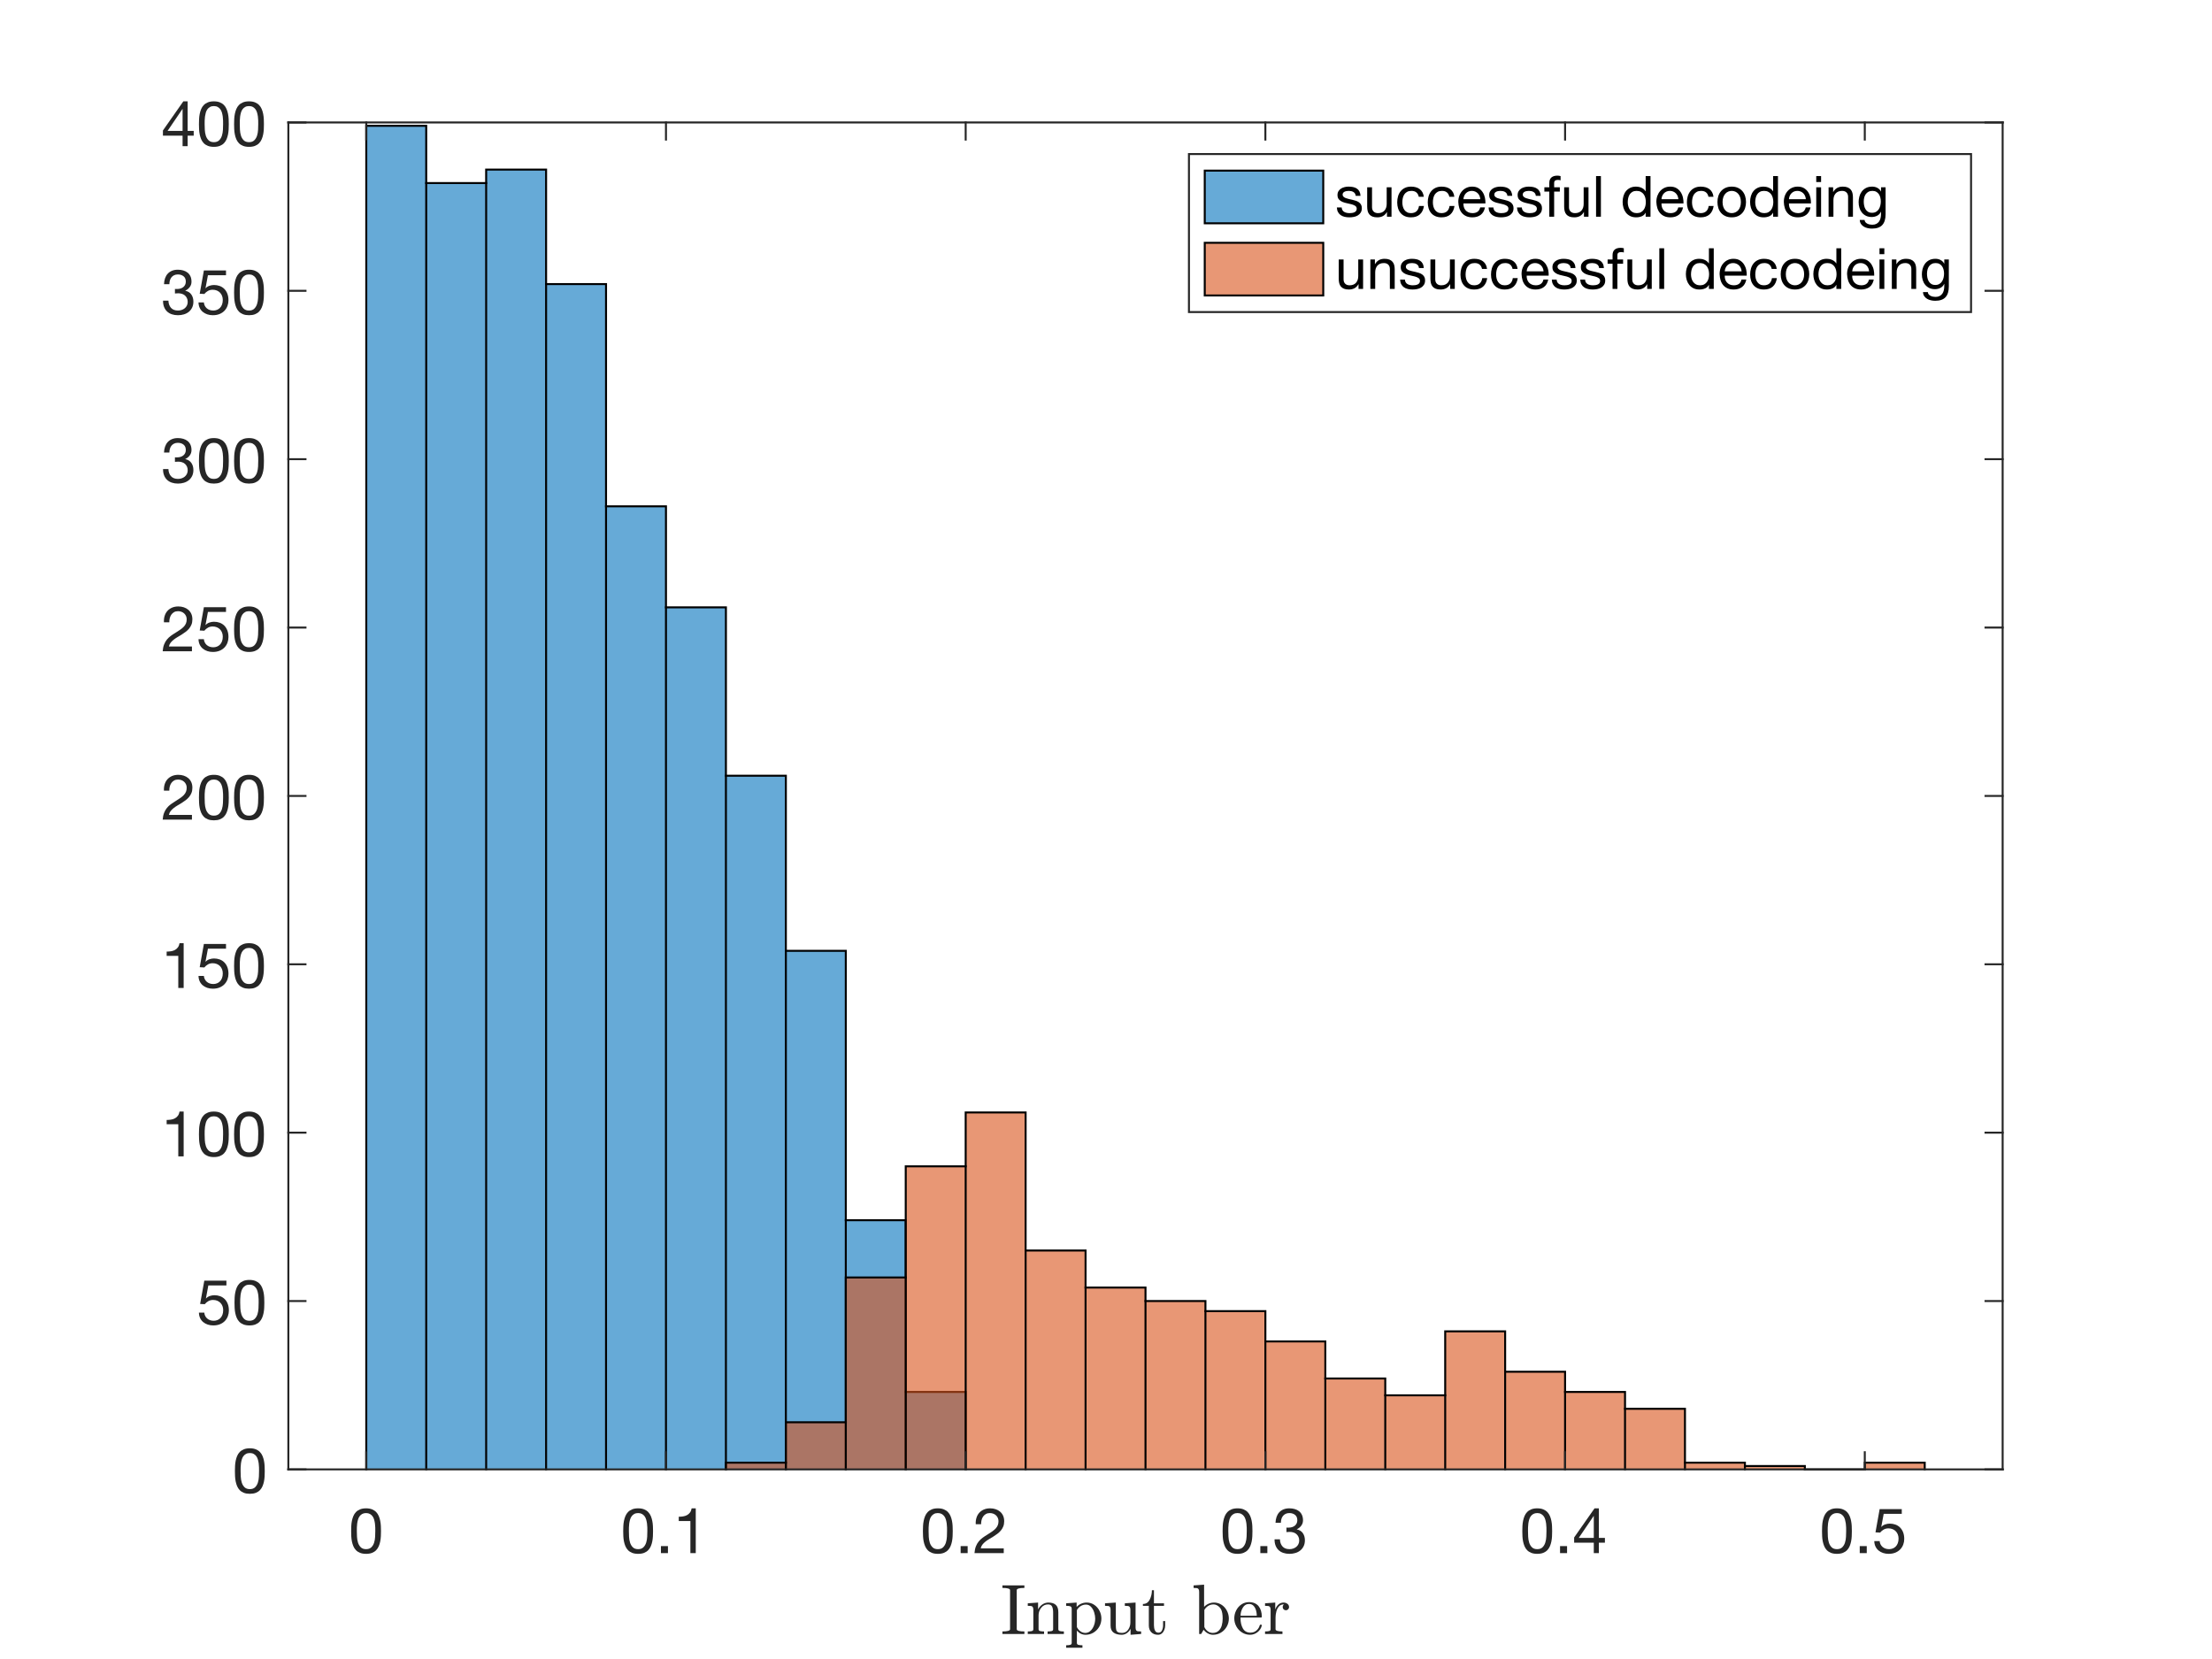 <?xml version="1.0"?>
<!DOCTYPE svg PUBLIC '-//W3C//DTD SVG 1.0//EN'
          'http://www.w3.org/TR/2001/REC-SVG-20010904/DTD/svg10.dtd'>
<svg xmlns:xlink="http://www.w3.org/1999/xlink" style="fill-opacity:1; color-rendering:auto; color-interpolation:auto; text-rendering:auto; stroke:black; stroke-linecap:square; stroke-miterlimit:10; shape-rendering:auto; stroke-opacity:1; fill:black; stroke-dasharray:none; font-weight:normal; stroke-width:1; font-family:'Dialog'; font-style:normal; stroke-linejoin:miter; font-size:12px; stroke-dashoffset:0; image-rendering:auto;" width="560" height="420" xmlns="http://www.w3.org/2000/svg"
><rect width="100%" height="100%" fill="#333333" stroke="none"/><!--Generated by the Batik Graphics2D SVG Generator--><defs id="genericDefs"
  /><g
  ><defs id="defs1"
    ><clipPath clipPathUnits="userSpaceOnUse" id="clipPath1"
      ><path d="M0 0 L560 0 L560 420 L0 420 L0 0 Z"
      /></clipPath
    ></defs
    ><g style="fill:white; stroke:white;"
    ><rect x="0" y="0" width="560" style="clip-path:url(#clipPath1); stroke:none;" height="420"
    /></g
    ><g style="fill:white; text-rendering:optimizeSpeed; color-rendering:optimizeSpeed; image-rendering:optimizeSpeed; shape-rendering:crispEdges; stroke:white; color-interpolation:sRGB;"
    ><rect x="0" width="560" height="420" y="0" style="stroke:none;"
      /><path style="stroke:none;" d="M73 372 L507 372 L507 31 L73 31 Z"
    /></g
    ><g style="fill-opacity:0.6; fill:rgb(0,114,189); text-rendering:optimizeSpeed; image-rendering:optimizeSpeed; color-rendering:optimizeSpeed; shape-rendering:crispEdges; stroke:rgb(0,114,189); color-interpolation:sRGB; stroke-opacity:0.6;"
    ><path style="stroke:none;" d="M107.902 372 L107.902 31.852 L92.727 31.852 L92.727 372 ZM123.077 372 L123.077 46.345 L107.902 46.345 L107.902 372 ZM138.252 372 L138.252 42.935 L123.077 42.935 L123.077 372 ZM153.427 372 L153.427 71.92 L138.252 71.92 L138.252 372 ZM168.601 372 L168.601 128.185 L153.427 128.185 L153.427 372 ZM183.776 372 L183.776 153.76 L168.601 153.76 L168.601 372 ZM198.951 372 L198.951 196.385 L183.776 196.385 L183.776 372 ZM214.126 372 L214.126 240.715 L198.951 240.715 L198.951 372 ZM229.301 372 L229.301 308.915 L214.126 308.915 L214.126 372 ZM244.476 372 L244.476 352.392 L229.301 352.392 L229.301 372 Z"
    /></g
    ><g style="text-rendering:geometricPrecision; stroke-width:0.5; color-interpolation:linearRGB; color-rendering:optimizeQuality; image-rendering:optimizeQuality;"
    ><path d="M92.727 372 L92.727 31.852 L107.902 31.852 L107.902 372 L107.902 372" style="fill:none; fill-rule:evenodd;"
      /><line y2="46.345" style="fill:none;" x1="107.902" x2="123.077" y1="46.345"
      /><path d="M123.077 372 L123.077 372 L123.077 42.935 L138.252 42.935 L138.252 372 L138.252 372" style="fill:none; fill-rule:evenodd;"
      /><path d="M138.252 71.92 L153.427 71.92 L153.427 372 L153.427 372" style="fill:none; fill-rule:evenodd;"
      /><path d="M153.427 128.185 L168.601 128.185 L168.601 372 L168.601 372" style="fill:none; fill-rule:evenodd;"
      /><path d="M168.601 153.76 L183.776 153.76 L183.776 372 L183.776 372" style="fill:none; fill-rule:evenodd;"
      /><path d="M183.776 196.385 L198.951 196.385 L198.951 372 L198.951 372" style="fill:none; fill-rule:evenodd;"
      /><path d="M198.951 240.715 L214.126 240.715 L214.126 372 L214.126 372" style="fill:none; fill-rule:evenodd;"
      /><path d="M214.126 308.915 L229.301 308.915 L229.301 372 L229.301 372" style="fill:none; fill-rule:evenodd;"
      /><path d="M229.301 352.392 L244.476 352.392 L244.476 372" style="fill:none; fill-rule:evenodd;"
    /></g
    ><g style="fill-opacity:0.6; fill:rgb(217,83,25); text-rendering:optimizeSpeed; image-rendering:optimizeSpeed; color-rendering:optimizeSpeed; shape-rendering:crispEdges; stroke:rgb(217,83,25); color-interpolation:sRGB; stroke-opacity:0.6;"
    ><path style="stroke:none;" d="M198.951 372 L198.951 370.295 L183.776 370.295 L183.776 372 ZM214.126 372 L214.126 360.065 L198.951 360.065 L198.951 372 ZM229.301 372 L229.301 323.408 L214.126 323.408 L214.126 372 ZM244.476 372 L244.476 295.275 L229.301 295.275 L229.301 372 ZM259.65 372 L259.65 281.635 L244.476 281.635 L244.476 372 ZM274.825 372 L274.825 316.587 L259.65 316.587 L259.65 372 ZM290 372 L290 325.965 L274.825 325.965 L274.825 372 ZM305.175 372 L305.175 329.375 L290 329.375 L290 372 ZM320.35 372 L320.35 331.933 L305.175 331.933 L305.175 372 ZM335.524 372 L335.524 339.605 L320.35 339.605 L320.35 372 ZM350.699 372 L350.699 348.983 L335.524 348.983 L335.524 372 ZM365.874 372 L365.874 353.245 L350.699 353.245 L350.699 372 ZM381.049 372 L381.049 337.048 L365.874 337.048 L365.874 372 ZM396.224 372 L396.224 347.277 L381.049 347.277 L381.049 372 ZM411.399 372 L411.399 352.392 L396.224 352.392 L396.224 372 ZM426.573 372 L426.573 356.655 L411.399 356.655 L411.399 372 ZM441.748 372 L441.748 370.295 L426.573 370.295 L426.573 372 ZM456.923 372 L456.923 371.147 L441.748 371.147 L441.748 372 ZM487.273 372 L487.273 370.295 L472.098 370.295 L472.098 372 Z"
    /></g
    ><g style="text-rendering:geometricPrecision; stroke-width:0.5; color-interpolation:linearRGB; color-rendering:optimizeQuality; image-rendering:optimizeQuality;"
    ><path d="M183.776 372 L183.776 370.295 L198.951 370.295" style="fill:none; fill-rule:evenodd;"
      /><path d="M198.951 372 L198.951 372 L198.951 360.065 L214.126 360.065" style="fill:none; fill-rule:evenodd;"
      /><path d="M214.126 372 L214.126 372 L214.126 323.408 L229.301 323.408" style="fill:none; fill-rule:evenodd;"
      /><path d="M229.301 372 L229.301 372 L229.301 295.275 L244.476 295.275" style="fill:none; fill-rule:evenodd;"
      /><path d="M244.476 372 L244.476 372 L244.476 281.635 L259.65 281.635 L259.65 372 L259.65 372" style="fill:none; fill-rule:evenodd;"
      /><path d="M259.65 316.587 L274.825 316.587 L274.825 372 L274.825 372" style="fill:none; fill-rule:evenodd;"
      /><path d="M274.825 325.965 L290 325.965 L290 372 L290 372" style="fill:none; fill-rule:evenodd;"
      /><path d="M290 329.375 L305.175 329.375 L305.175 372 L305.175 372" style="fill:none; fill-rule:evenodd;"
      /><path d="M305.175 331.933 L320.35 331.933 L320.35 372 L320.35 372" style="fill:none; fill-rule:evenodd;"
      /><path d="M320.35 339.605 L335.524 339.605 L335.524 372 L335.524 372" style="fill:none; fill-rule:evenodd;"
      /><path d="M335.524 348.983 L350.699 348.983 L350.699 372 L350.699 372" style="fill:none; fill-rule:evenodd;"
      /><line y2="353.245" style="fill:none;" x1="350.699" x2="365.874" y1="353.245"
      /><path d="M365.874 372 L365.874 372 L365.874 337.048 L381.049 337.048 L381.049 372 L381.049 372" style="fill:none; fill-rule:evenodd;"
      /><path d="M381.049 347.277 L396.224 347.277 L396.224 372 L396.224 372" style="fill:none; fill-rule:evenodd;"
      /><path d="M396.224 352.392 L411.399 352.392 L411.399 372 L411.399 372" style="fill:none; fill-rule:evenodd;"
      /><path d="M411.399 356.655 L426.573 356.655 L426.573 372 L426.573 372" style="fill:none; fill-rule:evenodd;"
      /><path d="M426.573 370.295 L441.748 370.295 L441.748 372 L441.748 372" style="fill:none; fill-rule:evenodd;"
      /><path d="M441.748 371.147 L456.923 371.147 L456.923 372 L456.923 372" style="fill:none; fill-rule:evenodd;"
      /><line y2="372" style="fill:none;" x1="456.923" x2="472.098" y1="372"
      /><path d="M472.098 372 L472.098 372 L472.098 370.295 L487.273 370.295 L487.273 372" style="fill:none; fill-rule:evenodd;"
      /><line x1="73" x2="507" y1="372" style="fill:none; stroke-linejoin:round; stroke:rgb(38,38,38);" y2="372"
      /><line x1="73" x2="507" y1="31" style="fill:none; stroke-linejoin:round; stroke:rgb(38,38,38);" y2="31"
      /><line x1="92.727" x2="92.727" y1="372" style="fill:none; stroke-linejoin:round; stroke:rgb(38,38,38);" y2="367.66"
      /><line x1="168.601" x2="168.601" y1="372" style="fill:none; stroke-linejoin:round; stroke:rgb(38,38,38);" y2="367.66"
      /><line x1="244.476" x2="244.476" y1="372" style="fill:none; stroke-linejoin:round; stroke:rgb(38,38,38);" y2="367.66"
      /><line x1="320.35" x2="320.35" y1="372" style="fill:none; stroke-linejoin:round; stroke:rgb(38,38,38);" y2="367.66"
      /><line x1="396.224" x2="396.224" y1="372" style="fill:none; stroke-linejoin:round; stroke:rgb(38,38,38);" y2="367.66"
      /><line x1="472.098" x2="472.098" y1="372" style="fill:none; stroke-linejoin:round; stroke:rgb(38,38,38);" y2="367.66"
      /><line x1="92.727" x2="92.727" y1="31" style="fill:none; stroke-linejoin:round; stroke:rgb(38,38,38);" y2="35.34"
      /><line x1="168.601" x2="168.601" y1="31" style="fill:none; stroke-linejoin:round; stroke:rgb(38,38,38);" y2="35.34"
      /><line x1="244.476" x2="244.476" y1="31" style="fill:none; stroke-linejoin:round; stroke:rgb(38,38,38);" y2="35.34"
      /><line x1="320.35" x2="320.35" y1="31" style="fill:none; stroke-linejoin:round; stroke:rgb(38,38,38);" y2="35.34"
      /><line x1="396.224" x2="396.224" y1="31" style="fill:none; stroke-linejoin:round; stroke:rgb(38,38,38);" y2="35.34"
      /><line x1="472.098" x2="472.098" y1="31" style="fill:none; stroke-linejoin:round; stroke:rgb(38,38,38);" y2="35.34"
    /></g
    ><g transform="translate(92.727,377.2)" style="font-size:16px; fill:rgb(38,38,38); text-rendering:geometricPrecision; image-rendering:optimizeQuality; color-rendering:optimizeQuality; font-family:'Helvetica Neue'; stroke:rgb(38,38,38); color-interpolation:linearRGB;"
    ><path style="stroke:none;" d="M-2.388 10.416 Q-2.388 10 -2.38 9.496 Q-2.372 8.992 -2.3 8.488 Q-2.228 7.984 -2.092 7.504 Q-1.956 7.024 -1.692 6.664 Q-1.428 6.304 -1.028 6.08 Q-0.628 5.856 -0.052 5.856 Q0.524 5.856 0.924 6.08 Q1.324 6.304 1.588 6.664 Q1.852 7.024 1.988 7.504 Q2.124 7.984 2.196 8.488 Q2.268 8.992 2.276 9.496 Q2.284 10 2.284 10.416 Q2.284 11.056 2.244 11.848 Q2.204 12.64 1.988 13.336 Q1.772 14.032 1.292 14.512 Q0.812 14.992 -0.052 14.992 Q-0.916 14.992 -1.396 14.512 Q-1.876 14.032 -2.092 13.336 Q-2.308 12.64 -2.348 11.848 Q-2.388 11.056 -2.388 10.416 ZM-3.828 10.432 Q-3.828 11.056 -3.796 11.728 Q-3.764 12.4 -3.636 13.04 Q-3.508 13.68 -3.268 14.248 Q-3.028 14.816 -2.612 15.248 Q-2.196 15.68 -1.564 15.928 Q-0.932 16.176 -0.052 16.176 Q0.844 16.176 1.468 15.928 Q2.092 15.68 2.508 15.248 Q2.924 14.816 3.164 14.248 Q3.404 13.68 3.532 13.04 Q3.66 12.4 3.692 11.728 Q3.724 11.056 3.724 10.432 Q3.724 9.808 3.692 9.136 Q3.66 8.464 3.532 7.824 Q3.404 7.184 3.164 6.608 Q2.924 6.032 2.508 5.6 Q2.092 5.168 1.46 4.912 Q0.828 4.656 -0.052 4.656 Q-0.932 4.656 -1.564 4.912 Q-2.196 5.168 -2.612 5.6 Q-3.028 6.032 -3.268 6.608 Q-3.508 7.184 -3.636 7.824 Q-3.764 8.464 -3.796 9.136 Q-3.828 9.808 -3.828 10.432 Z"
    /></g
    ><g transform="translate(168.601,377.2)" style="font-size:16px; fill:rgb(38,38,38); text-rendering:geometricPrecision; image-rendering:optimizeQuality; color-rendering:optimizeQuality; font-family:'Helvetica Neue'; stroke:rgb(38,38,38); color-interpolation:linearRGB;"
    ><path style="stroke:none;" d="M-9.388 10.416 Q-9.388 10 -9.38 9.496 Q-9.372 8.992 -9.3 8.488 Q-9.228 7.984 -9.092 7.504 Q-8.956 7.024 -8.692 6.664 Q-8.428 6.304 -8.028 6.08 Q-7.628 5.856 -7.052 5.856 Q-6.476 5.856 -6.076 6.08 Q-5.676 6.304 -5.412 6.664 Q-5.148 7.024 -5.012 7.504 Q-4.876 7.984 -4.804 8.488 Q-4.732 8.992 -4.724 9.496 Q-4.716 10 -4.716 10.416 Q-4.716 11.056 -4.756 11.848 Q-4.796 12.64 -5.012 13.336 Q-5.228 14.032 -5.708 14.512 Q-6.188 14.992 -7.052 14.992 Q-7.916 14.992 -8.396 14.512 Q-8.876 14.032 -9.092 13.336 Q-9.308 12.64 -9.348 11.848 Q-9.388 11.056 -9.388 10.416 ZM-10.828 10.432 Q-10.828 11.056 -10.796 11.728 Q-10.764 12.4 -10.636 13.04 Q-10.508 13.68 -10.268 14.248 Q-10.028 14.816 -9.612 15.248 Q-9.196 15.68 -8.564 15.928 Q-7.932 16.176 -7.052 16.176 Q-6.156 16.176 -5.532 15.928 Q-4.908 15.68 -4.492 15.248 Q-4.076 14.816 -3.836 14.248 Q-3.596 13.68 -3.468 13.04 Q-3.34 12.4 -3.308 11.728 Q-3.276 11.056 -3.276 10.432 Q-3.276 9.808 -3.308 9.136 Q-3.34 8.464 -3.468 7.824 Q-3.596 7.184 -3.836 6.608 Q-4.076 6.032 -4.492 5.6 Q-4.908 5.168 -5.54 4.912 Q-6.172 4.656 -7.052 4.656 Q-7.932 4.656 -8.564 4.912 Q-9.196 5.168 -9.612 5.6 Q-10.028 6.032 -10.268 6.608 Q-10.508 7.184 -10.636 7.824 Q-10.764 8.464 -10.796 9.136 Q-10.828 9.808 -10.828 10.432 ZM-1.276 14.224 L-1.276 16 L0.5 16 L0.5 14.224 ZM7.54 16 L7.54 4.656 L6.5 4.656 Q6.388 5.296 6.084 5.712 Q5.78 6.128 5.34 6.368 Q4.9 6.608 4.356 6.696 Q3.812 6.784 3.236 6.784 L3.236 7.872 L6.18 7.872 L6.18 16 Z"
    /></g
    ><g transform="translate(244.476,377.2)" style="font-size:16px; fill:rgb(38,38,38); text-rendering:geometricPrecision; image-rendering:optimizeQuality; color-rendering:optimizeQuality; font-family:'Helvetica Neue'; stroke:rgb(38,38,38); color-interpolation:linearRGB;"
    ><path style="stroke:none;" d="M-9.388 10.416 Q-9.388 10 -9.38 9.496 Q-9.372 8.992 -9.3 8.488 Q-9.228 7.984 -9.092 7.504 Q-8.956 7.024 -8.692 6.664 Q-8.428 6.304 -8.028 6.08 Q-7.628 5.856 -7.052 5.856 Q-6.476 5.856 -6.076 6.08 Q-5.676 6.304 -5.412 6.664 Q-5.148 7.024 -5.012 7.504 Q-4.876 7.984 -4.804 8.488 Q-4.732 8.992 -4.724 9.496 Q-4.716 10 -4.716 10.416 Q-4.716 11.056 -4.756 11.848 Q-4.796 12.64 -5.012 13.336 Q-5.228 14.032 -5.708 14.512 Q-6.188 14.992 -7.052 14.992 Q-7.916 14.992 -8.396 14.512 Q-8.876 14.032 -9.092 13.336 Q-9.308 12.64 -9.348 11.848 Q-9.388 11.056 -9.388 10.416 ZM-10.828 10.432 Q-10.828 11.056 -10.796 11.728 Q-10.764 12.4 -10.636 13.04 Q-10.508 13.68 -10.268 14.248 Q-10.028 14.816 -9.612 15.248 Q-9.196 15.68 -8.564 15.928 Q-7.932 16.176 -7.052 16.176 Q-6.156 16.176 -5.532 15.928 Q-4.908 15.68 -4.492 15.248 Q-4.076 14.816 -3.836 14.248 Q-3.596 13.68 -3.468 13.04 Q-3.34 12.4 -3.308 11.728 Q-3.276 11.056 -3.276 10.432 Q-3.276 9.808 -3.308 9.136 Q-3.34 8.464 -3.468 7.824 Q-3.596 7.184 -3.836 6.608 Q-4.076 6.032 -4.492 5.6 Q-4.908 5.168 -5.54 4.912 Q-6.172 4.656 -7.052 4.656 Q-7.932 4.656 -8.564 4.912 Q-9.196 5.168 -9.612 5.6 Q-10.028 6.032 -10.268 6.608 Q-10.508 7.184 -10.636 7.824 Q-10.764 8.464 -10.796 9.136 Q-10.828 9.808 -10.828 10.432 ZM-1.276 14.224 L-1.276 16 L0.5 16 L0.5 14.224 ZM2.548 8.672 L3.908 8.672 Q3.892 8.16 4.012 7.656 Q4.132 7.152 4.404 6.752 Q4.676 6.352 5.1 6.104 Q5.524 5.856 6.116 5.856 Q6.564 5.856 6.964 6 Q7.364 6.144 7.66 6.416 Q7.956 6.688 8.132 7.064 Q8.308 7.44 8.308 7.904 Q8.308 8.496 8.124 8.944 Q7.94 9.392 7.58 9.776 Q7.22 10.16 6.676 10.536 Q6.132 10.912 5.412 11.36 Q4.82 11.712 4.276 12.112 Q3.732 12.512 3.3 13.04 Q2.868 13.568 2.588 14.28 Q2.308 14.992 2.228 16 L9.636 16 L9.636 14.8 L3.812 14.8 Q3.908 14.272 4.22 13.864 Q4.532 13.456 4.972 13.104 Q5.412 12.752 5.94 12.44 Q6.468 12.128 6.996 11.808 Q7.524 11.472 8.02 11.104 Q8.516 10.736 8.9 10.28 Q9.284 9.824 9.516 9.248 Q9.748 8.672 9.748 7.92 Q9.748 7.12 9.468 6.512 Q9.188 5.904 8.708 5.496 Q8.228 5.088 7.58 4.872 Q6.932 4.656 6.196 4.656 Q5.3 4.656 4.596 4.96 Q3.892 5.264 3.42 5.8 Q2.948 6.336 2.724 7.072 Q2.5 7.808 2.548 8.672 Z"
    /></g
    ><g transform="translate(320.35,377.2)" style="font-size:16px; fill:rgb(38,38,38); text-rendering:geometricPrecision; image-rendering:optimizeQuality; color-rendering:optimizeQuality; font-family:'Helvetica Neue'; stroke:rgb(38,38,38); color-interpolation:linearRGB;"
    ><path style="stroke:none;" d="M-9.388 10.416 Q-9.388 10 -9.38 9.496 Q-9.372 8.992 -9.3 8.488 Q-9.228 7.984 -9.092 7.504 Q-8.956 7.024 -8.692 6.664 Q-8.428 6.304 -8.028 6.08 Q-7.628 5.856 -7.052 5.856 Q-6.476 5.856 -6.076 6.08 Q-5.676 6.304 -5.412 6.664 Q-5.148 7.024 -5.012 7.504 Q-4.876 7.984 -4.804 8.488 Q-4.732 8.992 -4.724 9.496 Q-4.716 10 -4.716 10.416 Q-4.716 11.056 -4.756 11.848 Q-4.796 12.64 -5.012 13.336 Q-5.228 14.032 -5.708 14.512 Q-6.188 14.992 -7.052 14.992 Q-7.916 14.992 -8.396 14.512 Q-8.876 14.032 -9.092 13.336 Q-9.308 12.64 -9.348 11.848 Q-9.388 11.056 -9.388 10.416 ZM-10.828 10.432 Q-10.828 11.056 -10.796 11.728 Q-10.764 12.4 -10.636 13.04 Q-10.508 13.68 -10.268 14.248 Q-10.028 14.816 -9.612 15.248 Q-9.196 15.68 -8.564 15.928 Q-7.932 16.176 -7.052 16.176 Q-6.156 16.176 -5.532 15.928 Q-4.908 15.68 -4.492 15.248 Q-4.076 14.816 -3.836 14.248 Q-3.596 13.68 -3.468 13.04 Q-3.34 12.4 -3.308 11.728 Q-3.276 11.056 -3.276 10.432 Q-3.276 9.808 -3.308 9.136 Q-3.34 8.464 -3.468 7.824 Q-3.596 7.184 -3.836 6.608 Q-4.076 6.032 -4.492 5.6 Q-4.908 5.168 -5.54 4.912 Q-6.172 4.656 -7.052 4.656 Q-7.932 4.656 -8.564 4.912 Q-9.196 5.168 -9.612 5.6 Q-10.028 6.032 -10.268 6.608 Q-10.508 7.184 -10.636 7.824 Q-10.764 8.464 -10.796 9.136 Q-10.828 9.808 -10.828 10.432 ZM-1.276 14.224 L-1.276 16 L0.5 16 L0.5 14.224 ZM5.332 9.52 L5.332 10.672 Q5.716 10.624 6.148 10.624 Q6.66 10.624 7.1 10.76 Q7.54 10.896 7.86 11.176 Q8.18 11.456 8.372 11.864 Q8.564 12.272 8.564 12.8 Q8.564 13.312 8.364 13.72 Q8.164 14.128 7.828 14.408 Q7.492 14.688 7.044 14.84 Q6.596 14.992 6.1 14.992 Q4.932 14.992 4.324 14.296 Q3.716 13.6 3.684 12.496 L2.324 12.496 Q2.308 13.376 2.572 14.064 Q2.836 14.752 3.332 15.224 Q3.828 15.696 4.532 15.936 Q5.236 16.176 6.1 16.176 Q6.9 16.176 7.612 15.96 Q8.324 15.744 8.852 15.312 Q9.38 14.88 9.692 14.232 Q10.004 13.584 10.004 12.736 Q10.004 11.712 9.5 10.96 Q8.996 10.208 7.956 9.984 L7.956 9.952 Q8.628 9.648 9.076 9.056 Q9.524 8.464 9.524 7.696 Q9.524 6.912 9.26 6.336 Q8.996 5.76 8.532 5.392 Q8.068 5.024 7.436 4.84 Q6.804 4.656 6.068 4.656 Q5.22 4.656 4.572 4.928 Q3.924 5.2 3.492 5.68 Q3.06 6.16 2.828 6.832 Q2.596 7.504 2.564 8.32 L3.924 8.32 Q3.924 7.824 4.052 7.376 Q4.18 6.928 4.444 6.592 Q4.708 6.256 5.116 6.056 Q5.524 5.856 6.068 5.856 Q6.932 5.856 7.508 6.312 Q8.084 6.768 8.084 7.68 Q8.084 8.128 7.908 8.48 Q7.732 8.832 7.436 9.064 Q7.14 9.296 6.748 9.416 Q6.356 9.536 5.924 9.536 L5.636 9.536 Q5.556 9.536 5.476 9.536 Q5.412 9.536 5.332 9.52 Z"
    /></g
    ><g transform="translate(396.224,377.2)" style="font-size:16px; fill:rgb(38,38,38); text-rendering:geometricPrecision; image-rendering:optimizeQuality; color-rendering:optimizeQuality; font-family:'Helvetica Neue'; stroke:rgb(38,38,38); color-interpolation:linearRGB;"
    ><path style="stroke:none;" d="M-9.388 10.416 Q-9.388 10 -9.38 9.496 Q-9.372 8.992 -9.3 8.488 Q-9.228 7.984 -9.092 7.504 Q-8.956 7.024 -8.692 6.664 Q-8.428 6.304 -8.028 6.08 Q-7.628 5.856 -7.052 5.856 Q-6.476 5.856 -6.076 6.08 Q-5.676 6.304 -5.412 6.664 Q-5.148 7.024 -5.012 7.504 Q-4.876 7.984 -4.804 8.488 Q-4.732 8.992 -4.724 9.496 Q-4.716 10 -4.716 10.416 Q-4.716 11.056 -4.756 11.848 Q-4.796 12.64 -5.012 13.336 Q-5.228 14.032 -5.708 14.512 Q-6.188 14.992 -7.052 14.992 Q-7.916 14.992 -8.396 14.512 Q-8.876 14.032 -9.092 13.336 Q-9.308 12.64 -9.348 11.848 Q-9.388 11.056 -9.388 10.416 ZM-10.828 10.432 Q-10.828 11.056 -10.796 11.728 Q-10.764 12.4 -10.636 13.04 Q-10.508 13.68 -10.268 14.248 Q-10.028 14.816 -9.612 15.248 Q-9.196 15.68 -8.564 15.928 Q-7.932 16.176 -7.052 16.176 Q-6.156 16.176 -5.532 15.928 Q-4.908 15.68 -4.492 15.248 Q-4.076 14.816 -3.836 14.248 Q-3.596 13.68 -3.468 13.04 Q-3.34 12.4 -3.308 11.728 Q-3.276 11.056 -3.276 10.432 Q-3.276 9.808 -3.308 9.136 Q-3.34 8.464 -3.468 7.824 Q-3.596 7.184 -3.836 6.608 Q-4.076 6.032 -4.492 5.6 Q-4.908 5.168 -5.54 4.912 Q-6.172 4.656 -7.052 4.656 Q-7.932 4.656 -8.564 4.912 Q-9.196 5.168 -9.612 5.6 Q-10.028 6.032 -10.268 6.608 Q-10.508 7.184 -10.636 7.824 Q-10.764 8.464 -10.796 9.136 Q-10.828 9.808 -10.828 10.432 ZM-1.276 14.224 L-1.276 16 L0.5 16 L0.5 14.224 ZM7.268 12.144 L3.46 12.144 L7.236 6.592 L7.268 6.592 ZM8.548 12.144 L8.548 4.656 L7.46 4.656 L2.292 12.032 L2.292 13.344 L7.268 13.344 L7.268 16 L8.548 16 L8.548 13.344 L10.084 13.344 L10.084 12.144 Z"
    /></g
    ><g transform="translate(472.098,377.2)" style="font-size:16px; fill:rgb(38,38,38); text-rendering:geometricPrecision; image-rendering:optimizeQuality; color-rendering:optimizeQuality; font-family:'Helvetica Neue'; stroke:rgb(38,38,38); color-interpolation:linearRGB;"
    ><path style="stroke:none;" d="M-9.388 10.416 Q-9.388 10 -9.38 9.496 Q-9.372 8.992 -9.3 8.488 Q-9.228 7.984 -9.092 7.504 Q-8.956 7.024 -8.692 6.664 Q-8.428 6.304 -8.028 6.08 Q-7.628 5.856 -7.052 5.856 Q-6.476 5.856 -6.076 6.08 Q-5.676 6.304 -5.412 6.664 Q-5.148 7.024 -5.012 7.504 Q-4.876 7.984 -4.804 8.488 Q-4.732 8.992 -4.724 9.496 Q-4.716 10 -4.716 10.416 Q-4.716 11.056 -4.756 11.848 Q-4.796 12.64 -5.012 13.336 Q-5.228 14.032 -5.708 14.512 Q-6.188 14.992 -7.052 14.992 Q-7.916 14.992 -8.396 14.512 Q-8.876 14.032 -9.092 13.336 Q-9.308 12.64 -9.348 11.848 Q-9.388 11.056 -9.388 10.416 ZM-10.828 10.432 Q-10.828 11.056 -10.796 11.728 Q-10.764 12.4 -10.636 13.04 Q-10.508 13.68 -10.268 14.248 Q-10.028 14.816 -9.612 15.248 Q-9.196 15.68 -8.564 15.928 Q-7.932 16.176 -7.052 16.176 Q-6.156 16.176 -5.532 15.928 Q-4.908 15.68 -4.492 15.248 Q-4.076 14.816 -3.836 14.248 Q-3.596 13.68 -3.468 13.04 Q-3.34 12.4 -3.308 11.728 Q-3.276 11.056 -3.276 10.432 Q-3.276 9.808 -3.308 9.136 Q-3.34 8.464 -3.468 7.824 Q-3.596 7.184 -3.836 6.608 Q-4.076 6.032 -4.492 5.6 Q-4.908 5.168 -5.54 4.912 Q-6.172 4.656 -7.052 4.656 Q-7.932 4.656 -8.564 4.912 Q-9.196 5.168 -9.612 5.6 Q-10.028 6.032 -10.268 6.608 Q-10.508 7.184 -10.636 7.824 Q-10.764 8.464 -10.796 9.136 Q-10.828 9.808 -10.828 10.432 ZM-1.276 14.224 L-1.276 16 L0.5 16 L0.5 14.224 ZM9.364 6.048 L9.364 4.848 L3.764 4.848 L2.708 10.736 L3.876 10.8 Q4.276 10.32 4.796 10.024 Q5.316 9.728 5.988 9.728 Q6.564 9.728 7.036 9.92 Q7.508 10.112 7.844 10.456 Q8.18 10.8 8.364 11.272 Q8.548 11.744 8.548 12.304 Q8.548 12.976 8.356 13.48 Q8.164 13.984 7.836 14.32 Q7.508 14.656 7.068 14.824 Q6.628 14.992 6.148 14.992 Q5.636 14.992 5.212 14.84 Q4.788 14.688 4.476 14.408 Q4.164 14.128 3.98 13.752 Q3.796 13.376 3.764 12.944 L2.404 12.944 Q2.42 13.712 2.708 14.32 Q2.996 14.928 3.492 15.336 Q3.988 15.744 4.636 15.96 Q5.284 16.176 6.02 16.176 Q7.012 16.176 7.756 15.864 Q8.5 15.552 8.996 15.024 Q9.492 14.496 9.74 13.816 Q9.988 13.136 9.988 12.416 Q9.988 11.44 9.7 10.712 Q9.412 9.984 8.916 9.496 Q8.42 9.008 7.748 8.768 Q7.076 8.528 6.324 8.528 Q5.748 8.528 5.164 8.728 Q4.58 8.928 4.212 9.344 L4.18 9.312 L4.788 6.048 Z"
    /></g
    ><g transform="translate(290,398.88)" style="font-size:17.6px; fill:rgb(38,38,38); text-rendering:geometricPrecision; image-rendering:optimizeQuality; color-rendering:optimizeQuality; font-family:'mwa_cmr10'; stroke:rgb(38,38,38); color-interpolation:linearRGB;"
    ><path style="stroke:none;" d="M-36.222 14.784 L-36.222 14.143 Q-34.285 14.143 -34.285 13.581 L-34.285 3.69 Q-34.285 3.128 -36.222 3.128 L-36.222 2.487 L-30.66 2.487 L-30.66 3.128 Q-32.597 3.128 -32.597 3.69 L-32.597 13.581 Q-32.597 14.143 -30.66 14.143 L-30.66 14.784 L-36.222 14.784 Z"
      /><path style="stroke:none;" d="M-29.804 14.784 L-29.804 14.143 Q-29.179 14.143 -28.789 14.05 Q-28.398 13.956 -28.398 13.581 L-28.398 8.659 Q-28.398 8.19 -28.539 7.971 Q-28.679 7.753 -28.953 7.706 Q-29.226 7.659 -29.804 7.659 L-29.804 7.018 L-27.195 6.831 L-27.195 8.581 Q-26.836 7.815 -26.125 7.323 Q-25.414 6.831 -24.586 6.831 Q-23.336 6.831 -22.703 7.425 Q-22.07 8.018 -22.07 9.253 L-22.07 13.581 Q-22.07 13.956 -21.679 14.05 Q-21.289 14.143 -20.664 14.143 L-20.664 14.784 L-24.789 14.784 L-24.789 14.143 Q-24.179 14.143 -23.781 14.05 Q-23.383 13.956 -23.383 13.581 L-23.383 9.315 Q-23.383 8.425 -23.64 7.862 Q-23.898 7.3 -24.679 7.3 Q-25.726 7.3 -26.398 8.136 Q-27.07 8.971 -27.07 10.034 L-27.07 13.581 Q-27.07 13.956 -26.679 14.05 Q-26.289 14.143 -25.679 14.143 L-25.679 14.784 L-29.804 14.784 Z"
      /><path style="stroke:none;" d="M-20.089 18.268 L-20.089 17.643 Q-19.48 17.643 -19.081 17.542 Q-18.683 17.44 -18.683 17.065 L-18.683 8.393 Q-18.683 7.909 -19.034 7.784 Q-19.386 7.659 -20.089 7.659 L-20.089 7.018 L-17.433 6.831 L-17.433 7.94 Q-16.933 7.393 -16.277 7.112 Q-15.62 6.831 -14.886 6.831 Q-13.823 6.831 -12.972 7.409 Q-12.12 7.987 -11.644 8.917 Q-11.167 9.846 -11.167 10.893 Q-11.167 11.987 -11.698 12.925 Q-12.23 13.862 -13.144 14.425 Q-14.058 14.987 -15.167 14.987 Q-16.464 14.987 -17.37 13.925 L-17.37 17.065 Q-17.37 17.44 -16.972 17.542 Q-16.573 17.643 -15.964 17.643 L-15.964 18.268 L-20.089 18.268 ZM-17.37 13.034 Q-17.058 13.675 -16.495 14.096 Q-15.933 14.518 -15.261 14.518 Q-14.636 14.518 -14.159 14.182 Q-13.683 13.846 -13.355 13.284 Q-13.027 12.721 -12.878 12.096 Q-12.73 11.471 -12.73 10.893 Q-12.73 10.175 -12.988 9.339 Q-13.245 8.503 -13.777 7.925 Q-14.308 7.346 -15.058 7.346 Q-15.792 7.346 -16.402 7.721 Q-17.011 8.096 -17.37 8.737 L-17.37 13.034 Z"
      /><path style="stroke:none;" d="M-8.842 12.643 L-8.842 8.659 Q-8.842 8.19 -8.983 7.971 Q-9.124 7.753 -9.397 7.706 Q-9.671 7.659 -10.249 7.659 L-10.249 7.018 L-7.514 6.831 L-7.514 12.643 Q-7.514 13.346 -7.413 13.737 Q-7.311 14.128 -6.983 14.323 Q-6.655 14.518 -5.936 14.518 Q-4.968 14.518 -4.397 13.706 Q-3.827 12.893 -3.827 11.862 L-3.827 8.659 Q-3.827 8.19 -3.975 7.971 Q-4.124 7.753 -4.389 7.706 Q-4.655 7.659 -5.233 7.659 L-5.233 7.018 L-2.514 6.831 L-2.514 13.143 Q-2.514 13.628 -2.374 13.839 Q-2.233 14.05 -1.96 14.096 Q-1.686 14.143 -1.108 14.143 L-1.108 14.784 L-3.78 14.987 L-3.78 13.471 Q-4.108 14.143 -4.71 14.565 Q-5.311 14.987 -6.03 14.987 Q-7.311 14.987 -8.077 14.44 Q-8.842 13.893 -8.842 12.643 Z"
      /><path style="stroke:none;" d="M0.842 12.628 L0.842 7.659 L-0.658 7.659 L-0.658 7.19 Q0.513 7.19 1.068 6.089 Q1.623 4.987 1.623 3.706 L2.138 3.706 L2.138 7.018 L4.685 7.018 L4.685 7.659 L2.138 7.659 L2.138 12.581 Q2.138 13.331 2.388 13.893 Q2.638 14.456 3.295 14.456 Q3.904 14.456 4.178 13.862 Q4.451 13.268 4.451 12.581 L4.451 11.518 L4.982 11.518 L4.982 12.628 Q4.982 13.19 4.771 13.737 Q4.56 14.284 4.154 14.636 Q3.748 14.987 3.17 14.987 Q2.092 14.987 1.467 14.339 Q0.842 13.69 0.842 12.628 Z"
      /><path style="stroke:none;" d="M13.584 14.784 L13.584 4.128 Q13.584 3.643 13.435 3.432 Q13.287 3.221 13.014 3.175 Q12.74 3.128 12.178 3.128 L12.178 2.487 L14.834 2.3 L14.834 7.925 Q15.131 7.596 15.537 7.346 Q15.943 7.096 16.396 6.964 Q16.85 6.831 17.318 6.831 Q18.131 6.831 18.826 7.159 Q19.521 7.487 20.029 8.057 Q20.537 8.628 20.818 9.37 Q21.1 10.112 21.1 10.893 Q21.1 11.987 20.568 12.925 Q20.037 13.862 19.123 14.425 Q18.209 14.987 17.1 14.987 Q16.428 14.987 15.779 14.636 Q15.131 14.284 14.709 13.706 L14.1 14.784 L13.584 14.784 ZM14.896 13.018 Q15.193 13.675 15.756 14.096 Q16.318 14.518 17.006 14.518 Q17.928 14.518 18.506 13.979 Q19.084 13.44 19.311 12.62 Q19.537 11.8 19.537 10.893 Q19.537 9.378 19.146 8.581 Q18.975 8.237 18.67 7.94 Q18.365 7.643 17.99 7.471 Q17.615 7.3 17.209 7.3 Q16.475 7.3 15.865 7.682 Q15.256 8.065 14.896 8.706 L14.896 13.018 Z"
      /><path style="stroke:none;" d="M26.46 14.987 Q25.366 14.987 24.444 14.409 Q23.523 13.831 22.999 12.87 Q22.476 11.909 22.476 10.831 Q22.476 9.784 22.952 8.831 Q23.429 7.878 24.288 7.3 Q25.148 6.721 26.21 6.721 Q27.023 6.721 27.64 6.995 Q28.257 7.268 28.648 7.761 Q29.038 8.253 29.241 8.925 Q29.444 9.596 29.444 10.393 Q29.444 10.628 29.257 10.628 L24.054 10.628 L24.054 10.815 Q24.054 12.315 24.655 13.386 Q25.257 14.456 26.616 14.456 Q27.163 14.456 27.64 14.214 Q28.116 13.971 28.46 13.526 Q28.804 13.081 28.929 12.581 Q28.944 12.518 28.991 12.471 Q29.038 12.425 29.101 12.425 L29.257 12.425 Q29.444 12.425 29.444 12.659 Q29.194 13.675 28.351 14.331 Q27.507 14.987 26.46 14.987 ZM24.069 10.175 L28.179 10.175 Q28.179 9.503 27.983 8.807 Q27.788 8.112 27.351 7.651 Q26.913 7.19 26.21 7.19 Q25.179 7.19 24.624 8.143 Q24.069 9.096 24.069 10.175 Z"
      /><path style="stroke:none;" d="M30.267 14.784 L30.267 14.143 Q30.876 14.143 31.274 14.05 Q31.673 13.956 31.673 13.581 L31.673 8.659 Q31.673 8.19 31.524 7.971 Q31.376 7.753 31.102 7.706 Q30.829 7.659 30.267 7.659 L30.267 7.018 L32.845 6.831 L32.845 8.581 Q33.126 7.8 33.665 7.315 Q34.204 6.831 34.97 6.831 Q35.501 6.831 35.923 7.143 Q36.345 7.456 36.345 7.987 Q36.345 8.3 36.11 8.542 Q35.876 8.784 35.532 8.784 Q35.204 8.784 34.97 8.55 Q34.735 8.315 34.735 7.987 Q34.735 7.503 35.079 7.3 L34.97 7.3 Q34.235 7.3 33.774 7.823 Q33.313 8.346 33.118 9.128 Q32.923 9.909 32.923 10.628 L32.923 13.581 Q32.923 14.143 34.673 14.143 L34.673 14.784 L30.267 14.784 Z"
    /></g
    ><g style="fill:rgb(38,38,38); text-rendering:geometricPrecision; image-rendering:optimizeQuality; color-rendering:optimizeQuality; stroke-linejoin:round; stroke:rgb(38,38,38); color-interpolation:linearRGB; stroke-width:0.5;"
    ><line y2="31" style="fill:none;" x1="73" x2="73" y1="372"
      /><line y2="31" style="fill:none;" x1="507" x2="507" y1="372"
      /><line y2="372" style="fill:none;" x1="73" x2="77.34" y1="372"
      /><line y2="329.375" style="fill:none;" x1="73" x2="77.34" y1="329.375"
      /><line y2="286.75" style="fill:none;" x1="73" x2="77.34" y1="286.75"
      /><line y2="244.125" style="fill:none;" x1="73" x2="77.34" y1="244.125"
      /><line y2="201.5" style="fill:none;" x1="73" x2="77.34" y1="201.5"
      /><line y2="158.875" style="fill:none;" x1="73" x2="77.34" y1="158.875"
      /><line y2="116.25" style="fill:none;" x1="73" x2="77.34" y1="116.25"
      /><line y2="73.625" style="fill:none;" x1="73" x2="77.34" y1="73.625"
      /><line y2="31" style="fill:none;" x1="73" x2="77.34" y1="31"
      /><line y2="372" style="fill:none;" x1="507" x2="502.66" y1="372"
      /><line y2="329.375" style="fill:none;" x1="507" x2="502.66" y1="329.375"
      /><line y2="286.75" style="fill:none;" x1="507" x2="502.66" y1="286.75"
      /><line y2="244.125" style="fill:none;" x1="507" x2="502.66" y1="244.125"
      /><line y2="201.5" style="fill:none;" x1="507" x2="502.66" y1="201.5"
      /><line y2="158.875" style="fill:none;" x1="507" x2="502.66" y1="158.875"
      /><line y2="116.25" style="fill:none;" x1="507" x2="502.66" y1="116.25"
      /><line y2="73.625" style="fill:none;" x1="507" x2="502.66" y1="73.625"
      /><line y2="31" style="fill:none;" x1="507" x2="502.66" y1="31"
    /></g
    ><g transform="translate(67.8,372)" style="font-size:16px; fill:rgb(38,38,38); text-rendering:geometricPrecision; image-rendering:optimizeQuality; color-rendering:optimizeQuality; font-family:'Helvetica Neue'; stroke:rgb(38,38,38); color-interpolation:linearRGB;"
    ><path style="stroke:none;" d="M-6.888 0.416 Q-6.888 0 -6.88 -0.504 Q-6.872 -1.008 -6.8 -1.512 Q-6.728 -2.016 -6.592 -2.496 Q-6.456 -2.976 -6.192 -3.336 Q-5.928 -3.696 -5.528 -3.92 Q-5.128 -4.144 -4.552 -4.144 Q-3.976 -4.144 -3.576 -3.92 Q-3.176 -3.696 -2.912 -3.336 Q-2.648 -2.976 -2.512 -2.496 Q-2.376 -2.016 -2.304 -1.512 Q-2.232 -1.008 -2.224 -0.504 Q-2.216 0 -2.216 0.416 Q-2.216 1.056 -2.256 1.848 Q-2.296 2.64 -2.512 3.336 Q-2.728 4.032 -3.208 4.512 Q-3.688 4.992 -4.552 4.992 Q-5.416 4.992 -5.896 4.512 Q-6.376 4.032 -6.592 3.336 Q-6.808 2.64 -6.848 1.848 Q-6.888 1.056 -6.888 0.416 ZM-8.328 0.432 Q-8.328 1.056 -8.296 1.728 Q-8.264 2.4 -8.136 3.04 Q-8.008 3.68 -7.768 4.248 Q-7.528 4.816 -7.112 5.248 Q-6.696 5.68 -6.064 5.928 Q-5.432 6.176 -4.552 6.176 Q-3.656 6.176 -3.032 5.928 Q-2.408 5.68 -1.992 5.248 Q-1.576 4.816 -1.336 4.248 Q-1.096 3.68 -0.968 3.04 Q-0.84 2.4 -0.808 1.728 Q-0.776 1.056 -0.776 0.432 Q-0.776 -0.192 -0.808 -0.864 Q-0.84 -1.536 -0.968 -2.176 Q-1.096 -2.816 -1.336 -3.392 Q-1.576 -3.968 -1.992 -4.4 Q-2.408 -4.832 -3.04 -5.088 Q-3.672 -5.344 -4.552 -5.344 Q-5.432 -5.344 -6.064 -5.088 Q-6.696 -4.832 -7.112 -4.4 Q-7.528 -3.968 -7.768 -3.392 Q-8.008 -2.816 -8.136 -2.176 Q-8.264 -1.536 -8.296 -0.864 Q-8.328 -0.192 -8.328 0.432 Z"
    /></g
    ><g transform="translate(67.8,329.375)" style="font-size:16px; fill:rgb(38,38,38); text-rendering:geometricPrecision; image-rendering:optimizeQuality; color-rendering:optimizeQuality; font-family:'Helvetica Neue'; stroke:rgb(38,38,38); color-interpolation:linearRGB;"
    ><path style="stroke:none;" d="M-10.48 -3.952 L-10.48 -5.152 L-16.08 -5.152 L-17.136 0.736 L-15.968 0.8 Q-15.568 0.32 -15.048 0.024 Q-14.528 -0.272 -13.856 -0.272 Q-13.28 -0.272 -12.808 -0.08 Q-12.336 0.112 -12 0.456 Q-11.664 0.8 -11.48 1.272 Q-11.296 1.744 -11.296 2.304 Q-11.296 2.976 -11.488 3.48 Q-11.68 3.984 -12.008 4.32 Q-12.336 4.656 -12.776 4.824 Q-13.216 4.992 -13.696 4.992 Q-14.208 4.992 -14.632 4.84 Q-15.056 4.688 -15.368 4.408 Q-15.68 4.128 -15.864 3.752 Q-16.048 3.376 -16.08 2.944 L-17.44 2.944 Q-17.424 3.712 -17.136 4.32 Q-16.848 4.928 -16.352 5.336 Q-15.856 5.744 -15.208 5.96 Q-14.56 6.176 -13.824 6.176 Q-12.832 6.176 -12.088 5.864 Q-11.344 5.552 -10.848 5.024 Q-10.352 4.496 -10.104 3.816 Q-9.856 3.136 -9.856 2.416 Q-9.856 1.44 -10.144 0.712 Q-10.432 -0.016 -10.928 -0.504 Q-11.424 -0.992 -12.096 -1.232 Q-12.768 -1.472 -13.52 -1.472 Q-14.096 -1.472 -14.68 -1.272 Q-15.264 -1.072 -15.632 -0.656 L-15.664 -0.688 L-15.056 -3.952 ZM-6.992 0.416 Q-6.992 0 -6.984 -0.504 Q-6.976 -1.008 -6.904 -1.512 Q-6.832 -2.016 -6.696 -2.496 Q-6.56 -2.976 -6.296 -3.336 Q-6.032 -3.696 -5.632 -3.92 Q-5.232 -4.144 -4.656 -4.144 Q-4.08 -4.144 -3.68 -3.92 Q-3.28 -3.696 -3.016 -3.336 Q-2.752 -2.976 -2.616 -2.496 Q-2.48 -2.016 -2.408 -1.512 Q-2.336 -1.008 -2.328 -0.504 Q-2.32 0 -2.32 0.416 Q-2.32 1.056 -2.36 1.848 Q-2.4 2.64 -2.616 3.336 Q-2.832 4.032 -3.312 4.512 Q-3.792 4.992 -4.656 4.992 Q-5.52 4.992 -6 4.512 Q-6.48 4.032 -6.696 3.336 Q-6.912 2.64 -6.952 1.848 Q-6.992 1.056 -6.992 0.416 ZM-8.432 0.432 Q-8.432 1.056 -8.4 1.728 Q-8.368 2.4 -8.24 3.04 Q-8.112 3.68 -7.872 4.248 Q-7.632 4.816 -7.216 5.248 Q-6.8 5.68 -6.168 5.928 Q-5.536 6.176 -4.656 6.176 Q-3.76 6.176 -3.136 5.928 Q-2.512 5.68 -2.096 5.248 Q-1.68 4.816 -1.44 4.248 Q-1.2 3.68 -1.072 3.04 Q-0.944 2.4 -0.912 1.728 Q-0.88 1.056 -0.88 0.432 Q-0.88 -0.192 -0.912 -0.864 Q-0.944 -1.536 -1.072 -2.176 Q-1.2 -2.816 -1.44 -3.392 Q-1.68 -3.968 -2.096 -4.4 Q-2.512 -4.832 -3.144 -5.088 Q-3.776 -5.344 -4.656 -5.344 Q-5.536 -5.344 -6.168 -5.088 Q-6.8 -4.832 -7.216 -4.4 Q-7.632 -3.968 -7.872 -3.392 Q-8.112 -2.816 -8.24 -2.176 Q-8.368 -1.536 -8.4 -0.864 Q-8.432 -0.192 -8.432 0.432 Z"
    /></g
    ><g transform="translate(67.8,286.75)" style="font-size:16px; fill:rgb(38,38,38); text-rendering:geometricPrecision; image-rendering:optimizeQuality; color-rendering:optimizeQuality; font-family:'Helvetica Neue'; stroke:rgb(38,38,38); color-interpolation:linearRGB;"
    ><path style="stroke:none;" d="M-21.304 6 L-21.304 -5.344 L-22.344 -5.344 Q-22.456 -4.704 -22.76 -4.288 Q-23.064 -3.872 -23.504 -3.632 Q-23.944 -3.392 -24.488 -3.304 Q-25.032 -3.216 -25.608 -3.216 L-25.608 -2.128 L-22.664 -2.128 L-22.664 6 ZM-15.992 0.416 Q-15.992 0 -15.984 -0.504 Q-15.976 -1.008 -15.904 -1.512 Q-15.832 -2.016 -15.696 -2.496 Q-15.56 -2.976 -15.296 -3.336 Q-15.032 -3.696 -14.632 -3.92 Q-14.232 -4.144 -13.656 -4.144 Q-13.08 -4.144 -12.68 -3.92 Q-12.28 -3.696 -12.016 -3.336 Q-11.752 -2.976 -11.616 -2.496 Q-11.48 -2.016 -11.408 -1.512 Q-11.336 -1.008 -11.328 -0.504 Q-11.32 0 -11.32 0.416 Q-11.32 1.056 -11.36 1.848 Q-11.4 2.64 -11.616 3.336 Q-11.832 4.032 -12.312 4.512 Q-12.792 4.992 -13.656 4.992 Q-14.52 4.992 -15 4.512 Q-15.48 4.032 -15.696 3.336 Q-15.912 2.64 -15.952 1.848 Q-15.992 1.056 -15.992 0.416 ZM-17.432 0.432 Q-17.432 1.056 -17.4 1.728 Q-17.368 2.4 -17.24 3.04 Q-17.112 3.68 -16.872 4.248 Q-16.632 4.816 -16.216 5.248 Q-15.8 5.68 -15.168 5.928 Q-14.536 6.176 -13.656 6.176 Q-12.76 6.176 -12.136 5.928 Q-11.512 5.68 -11.096 5.248 Q-10.68 4.816 -10.44 4.248 Q-10.2 3.68 -10.072 3.04 Q-9.944 2.4 -9.912 1.728 Q-9.88 1.056 -9.88 0.432 Q-9.88 -0.192 -9.912 -0.864 Q-9.944 -1.536 -10.072 -2.176 Q-10.2 -2.816 -10.44 -3.392 Q-10.68 -3.968 -11.096 -4.4 Q-11.512 -4.832 -12.144 -5.088 Q-12.776 -5.344 -13.656 -5.344 Q-14.536 -5.344 -15.168 -5.088 Q-15.8 -4.832 -16.216 -4.4 Q-16.632 -3.968 -16.872 -3.392 Q-17.112 -2.816 -17.24 -2.176 Q-17.368 -1.536 -17.4 -0.864 Q-17.432 -0.192 -17.432 0.432 ZM-7.096 0.416 Q-7.096 0 -7.088 -0.504 Q-7.08 -1.008 -7.008 -1.512 Q-6.936 -2.016 -6.8 -2.496 Q-6.664 -2.976 -6.4 -3.336 Q-6.136 -3.696 -5.736 -3.92 Q-5.336 -4.144 -4.76 -4.144 Q-4.184 -4.144 -3.784 -3.92 Q-3.384 -3.696 -3.12 -3.336 Q-2.856 -2.976 -2.72 -2.496 Q-2.584 -2.016 -2.512 -1.512 Q-2.44 -1.008 -2.432 -0.504 Q-2.424 0 -2.424 0.416 Q-2.424 1.056 -2.464 1.848 Q-2.504 2.64 -2.72 3.336 Q-2.936 4.032 -3.416 4.512 Q-3.896 4.992 -4.76 4.992 Q-5.624 4.992 -6.104 4.512 Q-6.584 4.032 -6.8 3.336 Q-7.016 2.64 -7.056 1.848 Q-7.096 1.056 -7.096 0.416 ZM-8.536 0.432 Q-8.536 1.056 -8.504 1.728 Q-8.472 2.4 -8.344 3.04 Q-8.216 3.68 -7.976 4.248 Q-7.736 4.816 -7.32 5.248 Q-6.904 5.68 -6.272 5.928 Q-5.64 6.176 -4.76 6.176 Q-3.864 6.176 -3.24 5.928 Q-2.616 5.68 -2.2 5.248 Q-1.784 4.816 -1.544 4.248 Q-1.304 3.68 -1.176 3.04 Q-1.048 2.4 -1.016 1.728 Q-0.984 1.056 -0.984 0.432 Q-0.984 -0.192 -1.016 -0.864 Q-1.048 -1.536 -1.176 -2.176 Q-1.304 -2.816 -1.544 -3.392 Q-1.784 -3.968 -2.2 -4.4 Q-2.616 -4.832 -3.248 -5.088 Q-3.88 -5.344 -4.76 -5.344 Q-5.64 -5.344 -6.272 -5.088 Q-6.904 -4.832 -7.32 -4.4 Q-7.736 -3.968 -7.976 -3.392 Q-8.216 -2.816 -8.344 -2.176 Q-8.472 -1.536 -8.504 -0.864 Q-8.536 -0.192 -8.536 0.432 Z"
    /></g
    ><g transform="translate(67.8,244.125)" style="font-size:16px; fill:rgb(38,38,38); text-rendering:geometricPrecision; image-rendering:optimizeQuality; color-rendering:optimizeQuality; font-family:'Helvetica Neue'; stroke:rgb(38,38,38); color-interpolation:linearRGB;"
    ><path style="stroke:none;" d="M-21.304 6 L-21.304 -5.344 L-22.344 -5.344 Q-22.456 -4.704 -22.76 -4.288 Q-23.064 -3.872 -23.504 -3.632 Q-23.944 -3.392 -24.488 -3.304 Q-25.032 -3.216 -25.608 -3.216 L-25.608 -2.128 L-22.664 -2.128 L-22.664 6 ZM-10.584 -3.952 L-10.584 -5.152 L-16.184 -5.152 L-17.24 0.736 L-16.072 0.8 Q-15.672 0.32 -15.152 0.024 Q-14.632 -0.272 -13.96 -0.272 Q-13.384 -0.272 -12.912 -0.08 Q-12.44 0.112 -12.104 0.456 Q-11.768 0.8 -11.584 1.272 Q-11.4 1.744 -11.4 2.304 Q-11.4 2.976 -11.592 3.48 Q-11.784 3.984 -12.112 4.32 Q-12.44 4.656 -12.88 4.824 Q-13.32 4.992 -13.8 4.992 Q-14.312 4.992 -14.736 4.84 Q-15.16 4.688 -15.472 4.408 Q-15.784 4.128 -15.968 3.752 Q-16.152 3.376 -16.184 2.944 L-17.544 2.944 Q-17.528 3.712 -17.24 4.32 Q-16.952 4.928 -16.456 5.336 Q-15.96 5.744 -15.312 5.96 Q-14.664 6.176 -13.928 6.176 Q-12.936 6.176 -12.192 5.864 Q-11.448 5.552 -10.952 5.024 Q-10.456 4.496 -10.208 3.816 Q-9.96 3.136 -9.96 2.416 Q-9.96 1.44 -10.248 0.712 Q-10.536 -0.016 -11.032 -0.504 Q-11.528 -0.992 -12.2 -1.232 Q-12.872 -1.472 -13.624 -1.472 Q-14.2 -1.472 -14.784 -1.272 Q-15.368 -1.072 -15.736 -0.656 L-15.768 -0.688 L-15.16 -3.952 ZM-7.096 0.416 Q-7.096 0 -7.088 -0.504 Q-7.08 -1.008 -7.008 -1.512 Q-6.936 -2.016 -6.8 -2.496 Q-6.664 -2.976 -6.4 -3.336 Q-6.136 -3.696 -5.736 -3.92 Q-5.336 -4.144 -4.76 -4.144 Q-4.184 -4.144 -3.784 -3.92 Q-3.384 -3.696 -3.12 -3.336 Q-2.856 -2.976 -2.72 -2.496 Q-2.584 -2.016 -2.512 -1.512 Q-2.44 -1.008 -2.432 -0.504 Q-2.424 0 -2.424 0.416 Q-2.424 1.056 -2.464 1.848 Q-2.504 2.64 -2.72 3.336 Q-2.936 4.032 -3.416 4.512 Q-3.896 4.992 -4.76 4.992 Q-5.624 4.992 -6.104 4.512 Q-6.584 4.032 -6.8 3.336 Q-7.016 2.64 -7.056 1.848 Q-7.096 1.056 -7.096 0.416 ZM-8.536 0.432 Q-8.536 1.056 -8.504 1.728 Q-8.472 2.4 -8.344 3.04 Q-8.216 3.68 -7.976 4.248 Q-7.736 4.816 -7.32 5.248 Q-6.904 5.68 -6.272 5.928 Q-5.64 6.176 -4.76 6.176 Q-3.864 6.176 -3.24 5.928 Q-2.616 5.68 -2.2 5.248 Q-1.784 4.816 -1.544 4.248 Q-1.304 3.68 -1.176 3.04 Q-1.048 2.4 -1.016 1.728 Q-0.984 1.056 -0.984 0.432 Q-0.984 -0.192 -1.016 -0.864 Q-1.048 -1.536 -1.176 -2.176 Q-1.304 -2.816 -1.544 -3.392 Q-1.784 -3.968 -2.2 -4.4 Q-2.616 -4.832 -3.248 -5.088 Q-3.88 -5.344 -4.76 -5.344 Q-5.64 -5.344 -6.272 -5.088 Q-6.904 -4.832 -7.32 -4.4 Q-7.736 -3.968 -7.976 -3.392 Q-8.216 -2.816 -8.344 -2.176 Q-8.472 -1.536 -8.504 -0.864 Q-8.536 -0.192 -8.536 0.432 Z"
    /></g
    ><g transform="translate(67.8,201.5)" style="font-size:16px; fill:rgb(38,38,38); text-rendering:geometricPrecision; image-rendering:optimizeQuality; color-rendering:optimizeQuality; font-family:'Helvetica Neue'; stroke:rgb(38,38,38); color-interpolation:linearRGB;"
    ><path style="stroke:none;" d="M-26.296 -1.328 L-24.936 -1.328 Q-24.952 -1.84 -24.832 -2.344 Q-24.712 -2.848 -24.44 -3.248 Q-24.168 -3.648 -23.744 -3.896 Q-23.32 -4.144 -22.728 -4.144 Q-22.28 -4.144 -21.88 -4 Q-21.48 -3.856 -21.184 -3.584 Q-20.888 -3.312 -20.712 -2.936 Q-20.536 -2.56 -20.536 -2.096 Q-20.536 -1.504 -20.72 -1.056 Q-20.904 -0.608 -21.264 -0.224 Q-21.624 0.16 -22.168 0.536 Q-22.712 0.912 -23.432 1.36 Q-24.024 1.712 -24.568 2.112 Q-25.112 2.512 -25.544 3.04 Q-25.976 3.568 -26.256 4.28 Q-26.536 4.992 -26.616 6 L-19.208 6 L-19.208 4.8 L-25.032 4.8 Q-24.936 4.272 -24.624 3.864 Q-24.312 3.456 -23.872 3.104 Q-23.432 2.752 -22.904 2.44 Q-22.376 2.128 -21.848 1.808 Q-21.32 1.472 -20.824 1.104 Q-20.328 0.736 -19.944 0.28 Q-19.56 -0.176 -19.328 -0.752 Q-19.096 -1.328 -19.096 -2.08 Q-19.096 -2.88 -19.376 -3.488 Q-19.656 -4.096 -20.136 -4.504 Q-20.616 -4.912 -21.264 -5.128 Q-21.912 -5.344 -22.648 -5.344 Q-23.544 -5.344 -24.248 -5.04 Q-24.952 -4.736 -25.424 -4.2 Q-25.896 -3.664 -26.12 -2.928 Q-26.344 -2.192 -26.296 -1.328 ZM-15.992 0.416 Q-15.992 0 -15.984 -0.504 Q-15.976 -1.008 -15.904 -1.512 Q-15.832 -2.016 -15.696 -2.496 Q-15.56 -2.976 -15.296 -3.336 Q-15.032 -3.696 -14.632 -3.92 Q-14.232 -4.144 -13.656 -4.144 Q-13.08 -4.144 -12.68 -3.92 Q-12.28 -3.696 -12.016 -3.336 Q-11.752 -2.976 -11.616 -2.496 Q-11.48 -2.016 -11.408 -1.512 Q-11.336 -1.008 -11.328 -0.504 Q-11.32 0 -11.32 0.416 Q-11.32 1.056 -11.36 1.848 Q-11.4 2.64 -11.616 3.336 Q-11.832 4.032 -12.312 4.512 Q-12.792 4.992 -13.656 4.992 Q-14.52 4.992 -15 4.512 Q-15.48 4.032 -15.696 3.336 Q-15.912 2.64 -15.952 1.848 Q-15.992 1.056 -15.992 0.416 ZM-17.432 0.432 Q-17.432 1.056 -17.4 1.728 Q-17.368 2.4 -17.24 3.04 Q-17.112 3.68 -16.872 4.248 Q-16.632 4.816 -16.216 5.248 Q-15.8 5.68 -15.168 5.928 Q-14.536 6.176 -13.656 6.176 Q-12.76 6.176 -12.136 5.928 Q-11.512 5.68 -11.096 5.248 Q-10.68 4.816 -10.44 4.248 Q-10.2 3.68 -10.072 3.04 Q-9.944 2.4 -9.912 1.728 Q-9.88 1.056 -9.88 0.432 Q-9.88 -0.192 -9.912 -0.864 Q-9.944 -1.536 -10.072 -2.176 Q-10.2 -2.816 -10.44 -3.392 Q-10.68 -3.968 -11.096 -4.4 Q-11.512 -4.832 -12.144 -5.088 Q-12.776 -5.344 -13.656 -5.344 Q-14.536 -5.344 -15.168 -5.088 Q-15.8 -4.832 -16.216 -4.4 Q-16.632 -3.968 -16.872 -3.392 Q-17.112 -2.816 -17.24 -2.176 Q-17.368 -1.536 -17.4 -0.864 Q-17.432 -0.192 -17.432 0.432 ZM-7.096 0.416 Q-7.096 0 -7.088 -0.504 Q-7.08 -1.008 -7.008 -1.512 Q-6.936 -2.016 -6.8 -2.496 Q-6.664 -2.976 -6.4 -3.336 Q-6.136 -3.696 -5.736 -3.92 Q-5.336 -4.144 -4.76 -4.144 Q-4.184 -4.144 -3.784 -3.92 Q-3.384 -3.696 -3.12 -3.336 Q-2.856 -2.976 -2.72 -2.496 Q-2.584 -2.016 -2.512 -1.512 Q-2.44 -1.008 -2.432 -0.504 Q-2.424 0 -2.424 0.416 Q-2.424 1.056 -2.464 1.848 Q-2.504 2.64 -2.72 3.336 Q-2.936 4.032 -3.416 4.512 Q-3.896 4.992 -4.76 4.992 Q-5.624 4.992 -6.104 4.512 Q-6.584 4.032 -6.8 3.336 Q-7.016 2.64 -7.056 1.848 Q-7.096 1.056 -7.096 0.416 ZM-8.536 0.432 Q-8.536 1.056 -8.504 1.728 Q-8.472 2.4 -8.344 3.04 Q-8.216 3.68 -7.976 4.248 Q-7.736 4.816 -7.32 5.248 Q-6.904 5.68 -6.272 5.928 Q-5.64 6.176 -4.76 6.176 Q-3.864 6.176 -3.24 5.928 Q-2.616 5.68 -2.2 5.248 Q-1.784 4.816 -1.544 4.248 Q-1.304 3.68 -1.176 3.04 Q-1.048 2.4 -1.016 1.728 Q-0.984 1.056 -0.984 0.432 Q-0.984 -0.192 -1.016 -0.864 Q-1.048 -1.536 -1.176 -2.176 Q-1.304 -2.816 -1.544 -3.392 Q-1.784 -3.968 -2.2 -4.4 Q-2.616 -4.832 -3.248 -5.088 Q-3.88 -5.344 -4.76 -5.344 Q-5.64 -5.344 -6.272 -5.088 Q-6.904 -4.832 -7.32 -4.4 Q-7.736 -3.968 -7.976 -3.392 Q-8.216 -2.816 -8.344 -2.176 Q-8.472 -1.536 -8.504 -0.864 Q-8.536 -0.192 -8.536 0.432 Z"
    /></g
    ><g transform="translate(67.8,158.875)" style="font-size:16px; fill:rgb(38,38,38); text-rendering:geometricPrecision; image-rendering:optimizeQuality; color-rendering:optimizeQuality; font-family:'Helvetica Neue'; stroke:rgb(38,38,38); color-interpolation:linearRGB;"
    ><path style="stroke:none;" d="M-26.296 -1.328 L-24.936 -1.328 Q-24.952 -1.84 -24.832 -2.344 Q-24.712 -2.848 -24.44 -3.248 Q-24.168 -3.648 -23.744 -3.896 Q-23.32 -4.144 -22.728 -4.144 Q-22.28 -4.144 -21.88 -4 Q-21.48 -3.856 -21.184 -3.584 Q-20.888 -3.312 -20.712 -2.936 Q-20.536 -2.56 -20.536 -2.096 Q-20.536 -1.504 -20.72 -1.056 Q-20.904 -0.608 -21.264 -0.224 Q-21.624 0.16 -22.168 0.536 Q-22.712 0.912 -23.432 1.36 Q-24.024 1.712 -24.568 2.112 Q-25.112 2.512 -25.544 3.04 Q-25.976 3.568 -26.256 4.28 Q-26.536 4.992 -26.616 6 L-19.208 6 L-19.208 4.8 L-25.032 4.8 Q-24.936 4.272 -24.624 3.864 Q-24.312 3.456 -23.872 3.104 Q-23.432 2.752 -22.904 2.44 Q-22.376 2.128 -21.848 1.808 Q-21.32 1.472 -20.824 1.104 Q-20.328 0.736 -19.944 0.28 Q-19.56 -0.176 -19.328 -0.752 Q-19.096 -1.328 -19.096 -2.08 Q-19.096 -2.88 -19.376 -3.488 Q-19.656 -4.096 -20.136 -4.504 Q-20.616 -4.912 -21.264 -5.128 Q-21.912 -5.344 -22.648 -5.344 Q-23.544 -5.344 -24.248 -5.04 Q-24.952 -4.736 -25.424 -4.2 Q-25.896 -3.664 -26.12 -2.928 Q-26.344 -2.192 -26.296 -1.328 ZM-10.584 -3.952 L-10.584 -5.152 L-16.184 -5.152 L-17.24 0.736 L-16.072 0.8 Q-15.672 0.32 -15.152 0.024 Q-14.632 -0.272 -13.96 -0.272 Q-13.384 -0.272 -12.912 -0.08 Q-12.44 0.112 -12.104 0.456 Q-11.768 0.8 -11.584 1.272 Q-11.4 1.744 -11.4 2.304 Q-11.4 2.976 -11.592 3.48 Q-11.784 3.984 -12.112 4.32 Q-12.44 4.656 -12.88 4.824 Q-13.32 4.992 -13.8 4.992 Q-14.312 4.992 -14.736 4.84 Q-15.16 4.688 -15.472 4.408 Q-15.784 4.128 -15.968 3.752 Q-16.152 3.376 -16.184 2.944 L-17.544 2.944 Q-17.528 3.712 -17.24 4.32 Q-16.952 4.928 -16.456 5.336 Q-15.96 5.744 -15.312 5.96 Q-14.664 6.176 -13.928 6.176 Q-12.936 6.176 -12.192 5.864 Q-11.448 5.552 -10.952 5.024 Q-10.456 4.496 -10.208 3.816 Q-9.96 3.136 -9.96 2.416 Q-9.96 1.44 -10.248 0.712 Q-10.536 -0.016 -11.032 -0.504 Q-11.528 -0.992 -12.2 -1.232 Q-12.872 -1.472 -13.624 -1.472 Q-14.2 -1.472 -14.784 -1.272 Q-15.368 -1.072 -15.736 -0.656 L-15.768 -0.688 L-15.16 -3.952 ZM-7.096 0.416 Q-7.096 0 -7.088 -0.504 Q-7.08 -1.008 -7.008 -1.512 Q-6.936 -2.016 -6.8 -2.496 Q-6.664 -2.976 -6.4 -3.336 Q-6.136 -3.696 -5.736 -3.92 Q-5.336 -4.144 -4.76 -4.144 Q-4.184 -4.144 -3.784 -3.92 Q-3.384 -3.696 -3.12 -3.336 Q-2.856 -2.976 -2.72 -2.496 Q-2.584 -2.016 -2.512 -1.512 Q-2.44 -1.008 -2.432 -0.504 Q-2.424 0 -2.424 0.416 Q-2.424 1.056 -2.464 1.848 Q-2.504 2.64 -2.72 3.336 Q-2.936 4.032 -3.416 4.512 Q-3.896 4.992 -4.76 4.992 Q-5.624 4.992 -6.104 4.512 Q-6.584 4.032 -6.8 3.336 Q-7.016 2.64 -7.056 1.848 Q-7.096 1.056 -7.096 0.416 ZM-8.536 0.432 Q-8.536 1.056 -8.504 1.728 Q-8.472 2.4 -8.344 3.04 Q-8.216 3.68 -7.976 4.248 Q-7.736 4.816 -7.32 5.248 Q-6.904 5.68 -6.272 5.928 Q-5.64 6.176 -4.76 6.176 Q-3.864 6.176 -3.24 5.928 Q-2.616 5.68 -2.2 5.248 Q-1.784 4.816 -1.544 4.248 Q-1.304 3.68 -1.176 3.04 Q-1.048 2.4 -1.016 1.728 Q-0.984 1.056 -0.984 0.432 Q-0.984 -0.192 -1.016 -0.864 Q-1.048 -1.536 -1.176 -2.176 Q-1.304 -2.816 -1.544 -3.392 Q-1.784 -3.968 -2.2 -4.4 Q-2.616 -4.832 -3.248 -5.088 Q-3.88 -5.344 -4.76 -5.344 Q-5.64 -5.344 -6.272 -5.088 Q-6.904 -4.832 -7.32 -4.4 Q-7.736 -3.968 -7.976 -3.392 Q-8.216 -2.816 -8.344 -2.176 Q-8.472 -1.536 -8.504 -0.864 Q-8.536 -0.192 -8.536 0.432 Z"
    /></g
    ><g transform="translate(67.8,116.25)" style="font-size:16px; fill:rgb(38,38,38); text-rendering:geometricPrecision; image-rendering:optimizeQuality; color-rendering:optimizeQuality; font-family:'Helvetica Neue'; stroke:rgb(38,38,38); color-interpolation:linearRGB;"
    ><path style="stroke:none;" d="M-23.512 -0.48 L-23.512 0.672 Q-23.128 0.624 -22.696 0.624 Q-22.184 0.624 -21.744 0.76 Q-21.304 0.896 -20.984 1.176 Q-20.664 1.456 -20.472 1.864 Q-20.28 2.272 -20.28 2.8 Q-20.28 3.312 -20.48 3.72 Q-20.68 4.128 -21.016 4.408 Q-21.352 4.688 -21.8 4.84 Q-22.248 4.992 -22.744 4.992 Q-23.912 4.992 -24.52 4.296 Q-25.128 3.6 -25.16 2.496 L-26.52 2.496 Q-26.536 3.376 -26.272 4.064 Q-26.008 4.752 -25.512 5.224 Q-25.016 5.696 -24.312 5.936 Q-23.608 6.176 -22.744 6.176 Q-21.944 6.176 -21.232 5.96 Q-20.52 5.744 -19.992 5.312 Q-19.464 4.88 -19.152 4.232 Q-18.84 3.584 -18.84 2.736 Q-18.84 1.712 -19.344 0.96 Q-19.848 0.208 -20.888 -0.016 L-20.888 -0.048 Q-20.216 -0.352 -19.768 -0.944 Q-19.32 -1.536 -19.32 -2.304 Q-19.32 -3.088 -19.584 -3.664 Q-19.848 -4.24 -20.312 -4.608 Q-20.776 -4.976 -21.408 -5.16 Q-22.04 -5.344 -22.776 -5.344 Q-23.624 -5.344 -24.272 -5.072 Q-24.92 -4.8 -25.352 -4.32 Q-25.784 -3.84 -26.016 -3.168 Q-26.248 -2.496 -26.28 -1.68 L-24.92 -1.68 Q-24.92 -2.176 -24.792 -2.624 Q-24.664 -3.072 -24.4 -3.408 Q-24.136 -3.744 -23.728 -3.944 Q-23.32 -4.144 -22.776 -4.144 Q-21.912 -4.144 -21.336 -3.688 Q-20.76 -3.232 -20.76 -2.32 Q-20.76 -1.872 -20.936 -1.52 Q-21.112 -1.168 -21.408 -0.936 Q-21.704 -0.704 -22.096 -0.584 Q-22.488 -0.464 -22.92 -0.464 L-23.208 -0.464 Q-23.288 -0.464 -23.368 -0.464 Q-23.432 -0.464 -23.512 -0.48 ZM-15.992 0.416 Q-15.992 0 -15.984 -0.504 Q-15.976 -1.008 -15.904 -1.512 Q-15.832 -2.016 -15.696 -2.496 Q-15.56 -2.976 -15.296 -3.336 Q-15.032 -3.696 -14.632 -3.92 Q-14.232 -4.144 -13.656 -4.144 Q-13.08 -4.144 -12.68 -3.92 Q-12.28 -3.696 -12.016 -3.336 Q-11.752 -2.976 -11.616 -2.496 Q-11.48 -2.016 -11.408 -1.512 Q-11.336 -1.008 -11.328 -0.504 Q-11.32 0 -11.32 0.416 Q-11.32 1.056 -11.36 1.848 Q-11.4 2.64 -11.616 3.336 Q-11.832 4.032 -12.312 4.512 Q-12.792 4.992 -13.656 4.992 Q-14.52 4.992 -15 4.512 Q-15.48 4.032 -15.696 3.336 Q-15.912 2.64 -15.952 1.848 Q-15.992 1.056 -15.992 0.416 ZM-17.432 0.432 Q-17.432 1.056 -17.4 1.728 Q-17.368 2.4 -17.24 3.04 Q-17.112 3.68 -16.872 4.248 Q-16.632 4.816 -16.216 5.248 Q-15.8 5.68 -15.168 5.928 Q-14.536 6.176 -13.656 6.176 Q-12.76 6.176 -12.136 5.928 Q-11.512 5.68 -11.096 5.248 Q-10.68 4.816 -10.44 4.248 Q-10.2 3.68 -10.072 3.04 Q-9.944 2.4 -9.912 1.728 Q-9.88 1.056 -9.88 0.432 Q-9.88 -0.192 -9.912 -0.864 Q-9.944 -1.536 -10.072 -2.176 Q-10.2 -2.816 -10.44 -3.392 Q-10.68 -3.968 -11.096 -4.4 Q-11.512 -4.832 -12.144 -5.088 Q-12.776 -5.344 -13.656 -5.344 Q-14.536 -5.344 -15.168 -5.088 Q-15.8 -4.832 -16.216 -4.4 Q-16.632 -3.968 -16.872 -3.392 Q-17.112 -2.816 -17.24 -2.176 Q-17.368 -1.536 -17.4 -0.864 Q-17.432 -0.192 -17.432 0.432 ZM-7.096 0.416 Q-7.096 0 -7.088 -0.504 Q-7.08 -1.008 -7.008 -1.512 Q-6.936 -2.016 -6.8 -2.496 Q-6.664 -2.976 -6.4 -3.336 Q-6.136 -3.696 -5.736 -3.92 Q-5.336 -4.144 -4.76 -4.144 Q-4.184 -4.144 -3.784 -3.92 Q-3.384 -3.696 -3.12 -3.336 Q-2.856 -2.976 -2.72 -2.496 Q-2.584 -2.016 -2.512 -1.512 Q-2.44 -1.008 -2.432 -0.504 Q-2.424 0 -2.424 0.416 Q-2.424 1.056 -2.464 1.848 Q-2.504 2.64 -2.72 3.336 Q-2.936 4.032 -3.416 4.512 Q-3.896 4.992 -4.76 4.992 Q-5.624 4.992 -6.104 4.512 Q-6.584 4.032 -6.8 3.336 Q-7.016 2.64 -7.056 1.848 Q-7.096 1.056 -7.096 0.416 ZM-8.536 0.432 Q-8.536 1.056 -8.504 1.728 Q-8.472 2.4 -8.344 3.04 Q-8.216 3.68 -7.976 4.248 Q-7.736 4.816 -7.32 5.248 Q-6.904 5.68 -6.272 5.928 Q-5.64 6.176 -4.76 6.176 Q-3.864 6.176 -3.24 5.928 Q-2.616 5.68 -2.2 5.248 Q-1.784 4.816 -1.544 4.248 Q-1.304 3.68 -1.176 3.04 Q-1.048 2.4 -1.016 1.728 Q-0.984 1.056 -0.984 0.432 Q-0.984 -0.192 -1.016 -0.864 Q-1.048 -1.536 -1.176 -2.176 Q-1.304 -2.816 -1.544 -3.392 Q-1.784 -3.968 -2.2 -4.4 Q-2.616 -4.832 -3.248 -5.088 Q-3.88 -5.344 -4.76 -5.344 Q-5.64 -5.344 -6.272 -5.088 Q-6.904 -4.832 -7.32 -4.4 Q-7.736 -3.968 -7.976 -3.392 Q-8.216 -2.816 -8.344 -2.176 Q-8.472 -1.536 -8.504 -0.864 Q-8.536 -0.192 -8.536 0.432 Z"
    /></g
    ><g transform="translate(67.8,73.625)" style="font-size:16px; fill:rgb(38,38,38); text-rendering:geometricPrecision; image-rendering:optimizeQuality; color-rendering:optimizeQuality; font-family:'Helvetica Neue'; stroke:rgb(38,38,38); color-interpolation:linearRGB;"
    ><path style="stroke:none;" d="M-23.512 -0.48 L-23.512 0.672 Q-23.128 0.624 -22.696 0.624 Q-22.184 0.624 -21.744 0.76 Q-21.304 0.896 -20.984 1.176 Q-20.664 1.456 -20.472 1.864 Q-20.28 2.272 -20.28 2.8 Q-20.28 3.312 -20.48 3.72 Q-20.68 4.128 -21.016 4.408 Q-21.352 4.688 -21.8 4.84 Q-22.248 4.992 -22.744 4.992 Q-23.912 4.992 -24.52 4.296 Q-25.128 3.6 -25.16 2.496 L-26.52 2.496 Q-26.536 3.376 -26.272 4.064 Q-26.008 4.752 -25.512 5.224 Q-25.016 5.696 -24.312 5.936 Q-23.608 6.176 -22.744 6.176 Q-21.944 6.176 -21.232 5.96 Q-20.52 5.744 -19.992 5.312 Q-19.464 4.88 -19.152 4.232 Q-18.84 3.584 -18.84 2.736 Q-18.84 1.712 -19.344 0.96 Q-19.848 0.208 -20.888 -0.016 L-20.888 -0.048 Q-20.216 -0.352 -19.768 -0.944 Q-19.32 -1.536 -19.32 -2.304 Q-19.32 -3.088 -19.584 -3.664 Q-19.848 -4.24 -20.312 -4.608 Q-20.776 -4.976 -21.408 -5.16 Q-22.04 -5.344 -22.776 -5.344 Q-23.624 -5.344 -24.272 -5.072 Q-24.92 -4.8 -25.352 -4.32 Q-25.784 -3.84 -26.016 -3.168 Q-26.248 -2.496 -26.28 -1.68 L-24.92 -1.68 Q-24.92 -2.176 -24.792 -2.624 Q-24.664 -3.072 -24.4 -3.408 Q-24.136 -3.744 -23.728 -3.944 Q-23.32 -4.144 -22.776 -4.144 Q-21.912 -4.144 -21.336 -3.688 Q-20.76 -3.232 -20.76 -2.32 Q-20.76 -1.872 -20.936 -1.52 Q-21.112 -1.168 -21.408 -0.936 Q-21.704 -0.704 -22.096 -0.584 Q-22.488 -0.464 -22.92 -0.464 L-23.208 -0.464 Q-23.288 -0.464 -23.368 -0.464 Q-23.432 -0.464 -23.512 -0.48 ZM-10.584 -3.952 L-10.584 -5.152 L-16.184 -5.152 L-17.24 0.736 L-16.072 0.8 Q-15.672 0.32 -15.152 0.024 Q-14.632 -0.272 -13.96 -0.272 Q-13.384 -0.272 -12.912 -0.08 Q-12.44 0.112 -12.104 0.456 Q-11.768 0.8 -11.584 1.272 Q-11.4 1.744 -11.4 2.304 Q-11.4 2.976 -11.592 3.48 Q-11.784 3.984 -12.112 4.32 Q-12.44 4.656 -12.88 4.824 Q-13.32 4.992 -13.8 4.992 Q-14.312 4.992 -14.736 4.84 Q-15.16 4.688 -15.472 4.408 Q-15.784 4.128 -15.968 3.752 Q-16.152 3.376 -16.184 2.944 L-17.544 2.944 Q-17.528 3.712 -17.24 4.32 Q-16.952 4.928 -16.456 5.336 Q-15.96 5.744 -15.312 5.96 Q-14.664 6.176 -13.928 6.176 Q-12.936 6.176 -12.192 5.864 Q-11.448 5.552 -10.952 5.024 Q-10.456 4.496 -10.208 3.816 Q-9.96 3.136 -9.96 2.416 Q-9.96 1.44 -10.248 0.712 Q-10.536 -0.016 -11.032 -0.504 Q-11.528 -0.992 -12.2 -1.232 Q-12.872 -1.472 -13.624 -1.472 Q-14.2 -1.472 -14.784 -1.272 Q-15.368 -1.072 -15.736 -0.656 L-15.768 -0.688 L-15.16 -3.952 ZM-7.096 0.416 Q-7.096 0 -7.088 -0.504 Q-7.08 -1.008 -7.008 -1.512 Q-6.936 -2.016 -6.8 -2.496 Q-6.664 -2.976 -6.4 -3.336 Q-6.136 -3.696 -5.736 -3.92 Q-5.336 -4.144 -4.76 -4.144 Q-4.184 -4.144 -3.784 -3.92 Q-3.384 -3.696 -3.12 -3.336 Q-2.856 -2.976 -2.72 -2.496 Q-2.584 -2.016 -2.512 -1.512 Q-2.44 -1.008 -2.432 -0.504 Q-2.424 0 -2.424 0.416 Q-2.424 1.056 -2.464 1.848 Q-2.504 2.64 -2.72 3.336 Q-2.936 4.032 -3.416 4.512 Q-3.896 4.992 -4.76 4.992 Q-5.624 4.992 -6.104 4.512 Q-6.584 4.032 -6.8 3.336 Q-7.016 2.64 -7.056 1.848 Q-7.096 1.056 -7.096 0.416 ZM-8.536 0.432 Q-8.536 1.056 -8.504 1.728 Q-8.472 2.4 -8.344 3.04 Q-8.216 3.68 -7.976 4.248 Q-7.736 4.816 -7.32 5.248 Q-6.904 5.68 -6.272 5.928 Q-5.64 6.176 -4.76 6.176 Q-3.864 6.176 -3.24 5.928 Q-2.616 5.68 -2.2 5.248 Q-1.784 4.816 -1.544 4.248 Q-1.304 3.68 -1.176 3.04 Q-1.048 2.4 -1.016 1.728 Q-0.984 1.056 -0.984 0.432 Q-0.984 -0.192 -1.016 -0.864 Q-1.048 -1.536 -1.176 -2.176 Q-1.304 -2.816 -1.544 -3.392 Q-1.784 -3.968 -2.2 -4.4 Q-2.616 -4.832 -3.248 -5.088 Q-3.88 -5.344 -4.76 -5.344 Q-5.64 -5.344 -6.272 -5.088 Q-6.904 -4.832 -7.32 -4.4 Q-7.736 -3.968 -7.976 -3.392 Q-8.216 -2.816 -8.344 -2.176 Q-8.472 -1.536 -8.504 -0.864 Q-8.536 -0.192 -8.536 0.432 Z"
    /></g
    ><g transform="translate(67.8,31)" style="font-size:16px; fill:rgb(38,38,38); text-rendering:geometricPrecision; image-rendering:optimizeQuality; color-rendering:optimizeQuality; font-family:'Helvetica Neue'; stroke:rgb(38,38,38); color-interpolation:linearRGB;"
    ><path style="stroke:none;" d="M-21.576 2.144 L-25.384 2.144 L-21.608 -3.408 L-21.576 -3.408 ZM-20.296 2.144 L-20.296 -5.344 L-21.384 -5.344 L-26.552 2.032 L-26.552 3.344 L-21.576 3.344 L-21.576 6 L-20.296 6 L-20.296 3.344 L-18.76 3.344 L-18.76 2.144 ZM-15.992 0.416 Q-15.992 0 -15.984 -0.504 Q-15.976 -1.008 -15.904 -1.512 Q-15.832 -2.016 -15.696 -2.496 Q-15.56 -2.976 -15.296 -3.336 Q-15.032 -3.696 -14.632 -3.92 Q-14.232 -4.144 -13.656 -4.144 Q-13.08 -4.144 -12.68 -3.92 Q-12.28 -3.696 -12.016 -3.336 Q-11.752 -2.976 -11.616 -2.496 Q-11.48 -2.016 -11.408 -1.512 Q-11.336 -1.008 -11.328 -0.504 Q-11.32 0 -11.32 0.416 Q-11.32 1.056 -11.36 1.848 Q-11.4 2.64 -11.616 3.336 Q-11.832 4.032 -12.312 4.512 Q-12.792 4.992 -13.656 4.992 Q-14.52 4.992 -15 4.512 Q-15.48 4.032 -15.696 3.336 Q-15.912 2.64 -15.952 1.848 Q-15.992 1.056 -15.992 0.416 ZM-17.432 0.432 Q-17.432 1.056 -17.4 1.728 Q-17.368 2.4 -17.24 3.04 Q-17.112 3.68 -16.872 4.248 Q-16.632 4.816 -16.216 5.248 Q-15.8 5.68 -15.168 5.928 Q-14.536 6.176 -13.656 6.176 Q-12.76 6.176 -12.136 5.928 Q-11.512 5.68 -11.096 5.248 Q-10.68 4.816 -10.44 4.248 Q-10.2 3.68 -10.072 3.04 Q-9.944 2.4 -9.912 1.728 Q-9.88 1.056 -9.88 0.432 Q-9.88 -0.192 -9.912 -0.864 Q-9.944 -1.536 -10.072 -2.176 Q-10.2 -2.816 -10.44 -3.392 Q-10.68 -3.968 -11.096 -4.4 Q-11.512 -4.832 -12.144 -5.088 Q-12.776 -5.344 -13.656 -5.344 Q-14.536 -5.344 -15.168 -5.088 Q-15.8 -4.832 -16.216 -4.4 Q-16.632 -3.968 -16.872 -3.392 Q-17.112 -2.816 -17.24 -2.176 Q-17.368 -1.536 -17.4 -0.864 Q-17.432 -0.192 -17.432 0.432 ZM-7.096 0.416 Q-7.096 0 -7.088 -0.504 Q-7.08 -1.008 -7.008 -1.512 Q-6.936 -2.016 -6.8 -2.496 Q-6.664 -2.976 -6.4 -3.336 Q-6.136 -3.696 -5.736 -3.92 Q-5.336 -4.144 -4.76 -4.144 Q-4.184 -4.144 -3.784 -3.92 Q-3.384 -3.696 -3.12 -3.336 Q-2.856 -2.976 -2.72 -2.496 Q-2.584 -2.016 -2.512 -1.512 Q-2.44 -1.008 -2.432 -0.504 Q-2.424 0 -2.424 0.416 Q-2.424 1.056 -2.464 1.848 Q-2.504 2.64 -2.72 3.336 Q-2.936 4.032 -3.416 4.512 Q-3.896 4.992 -4.76 4.992 Q-5.624 4.992 -6.104 4.512 Q-6.584 4.032 -6.8 3.336 Q-7.016 2.64 -7.056 1.848 Q-7.096 1.056 -7.096 0.416 ZM-8.536 0.432 Q-8.536 1.056 -8.504 1.728 Q-8.472 2.4 -8.344 3.04 Q-8.216 3.68 -7.976 4.248 Q-7.736 4.816 -7.32 5.248 Q-6.904 5.68 -6.272 5.928 Q-5.64 6.176 -4.76 6.176 Q-3.864 6.176 -3.24 5.928 Q-2.616 5.68 -2.2 5.248 Q-1.784 4.816 -1.544 4.248 Q-1.304 3.68 -1.176 3.04 Q-1.048 2.4 -1.016 1.728 Q-0.984 1.056 -0.984 0.432 Q-0.984 -0.192 -1.016 -0.864 Q-1.048 -1.536 -1.176 -2.176 Q-1.304 -2.816 -1.544 -3.392 Q-1.784 -3.968 -2.2 -4.4 Q-2.616 -4.832 -3.248 -5.088 Q-3.88 -5.344 -4.76 -5.344 Q-5.64 -5.344 -6.272 -5.088 Q-6.904 -4.832 -7.32 -4.4 Q-7.736 -3.968 -7.976 -3.392 Q-8.216 -2.816 -8.344 -2.176 Q-8.472 -1.536 -8.504 -0.864 Q-8.536 -0.192 -8.536 0.432 Z"
    /></g
    ><g style="fill:white; text-rendering:optimizeSpeed; color-rendering:optimizeSpeed; image-rendering:optimizeSpeed; shape-rendering:crispEdges; stroke:white; color-interpolation:sRGB;"
    ><path style="stroke:none;" d="M499 79 L499 39 L301 39 L301 79 Z"
    /></g
    ><g transform="translate(338,49.864)" style="font-size:14.4px; text-rendering:geometricPrecision; color-rendering:optimizeQuality; image-rendering:optimizeQuality; font-family:'Helvetica Neue'; color-interpolation:linearRGB;"
    ><path style="stroke:none;" d="M1.67 2.653 L0.446 2.653 Q0.475 3.344 0.734 3.826 Q0.994 4.309 1.426 4.604 Q1.858 4.899 2.419 5.029 Q2.981 5.158 3.6 5.158 Q4.162 5.158 4.73 5.05 Q5.299 4.942 5.753 4.669 Q6.206 4.395 6.487 3.949 Q6.768 3.502 6.768 2.826 Q6.768 2.293 6.559 1.933 Q6.35 1.573 6.012 1.335 Q5.674 1.098 5.234 0.954 Q4.795 0.81 4.334 0.709 Q3.902 0.608 3.47 0.514 Q3.038 0.421 2.693 0.284 Q2.347 0.147 2.124 -0.062 Q1.901 -0.27 1.901 -0.587 Q1.901 -0.875 2.045 -1.055 Q2.189 -1.235 2.419 -1.343 Q2.65 -1.451 2.93 -1.494 Q3.211 -1.538 3.485 -1.538 Q3.787 -1.538 4.082 -1.473 Q4.378 -1.408 4.622 -1.264 Q4.867 -1.12 5.026 -0.882 Q5.184 -0.645 5.213 -0.285 L6.437 -0.285 Q6.394 -0.962 6.149 -1.415 Q5.904 -1.869 5.494 -2.135 Q5.083 -2.402 4.55 -2.51 Q4.018 -2.618 3.384 -2.618 Q2.894 -2.618 2.398 -2.495 Q1.901 -2.373 1.505 -2.121 Q1.109 -1.869 0.857 -1.466 Q0.605 -1.062 0.605 -0.501 Q0.605 0.219 0.965 0.622 Q1.325 1.026 1.865 1.249 Q2.405 1.472 3.038 1.594 Q3.672 1.717 4.212 1.868 Q4.752 2.019 5.112 2.264 Q5.472 2.509 5.472 2.984 Q5.472 3.33 5.299 3.553 Q5.126 3.776 4.86 3.891 Q4.594 4.006 4.277 4.05 Q3.96 4.093 3.672 4.093 Q3.298 4.093 2.945 4.021 Q2.592 3.949 2.311 3.783 Q2.03 3.618 1.858 3.337 Q1.685 3.056 1.67 2.653 ZM14.285 5 L14.285 -2.445 L13.061 -2.445 L13.061 1.76 Q13.061 2.264 12.924 2.689 Q12.787 3.114 12.514 3.43 Q12.24 3.747 11.83 3.92 Q11.419 4.093 10.858 4.093 Q10.152 4.093 9.749 3.69 Q9.346 3.286 9.346 2.595 L9.346 -2.445 L8.122 -2.445 L8.122 2.451 Q8.122 3.056 8.244 3.553 Q8.366 4.05 8.669 4.41 Q8.971 4.77 9.461 4.964 Q9.95 5.158 10.685 5.158 Q11.506 5.158 12.11 4.834 Q12.715 4.51 13.104 3.819 L13.133 3.819 L13.133 5 ZM21.182 -0.054 L22.45 -0.054 Q22.378 -0.717 22.104 -1.199 Q21.83 -1.682 21.406 -1.998 Q20.981 -2.315 20.426 -2.466 Q19.872 -2.618 19.238 -2.618 Q18.36 -2.618 17.698 -2.308 Q17.035 -1.998 16.596 -1.458 Q16.157 -0.918 15.941 -0.191 Q15.725 0.536 15.725 1.371 Q15.725 2.206 15.948 2.905 Q16.171 3.603 16.61 4.107 Q17.05 4.611 17.705 4.885 Q18.36 5.158 19.21 5.158 Q20.635 5.158 21.463 4.41 Q22.291 3.661 22.493 2.278 L21.24 2.278 Q21.125 3.142 20.614 3.618 Q20.102 4.093 19.195 4.093 Q18.619 4.093 18.202 3.862 Q17.784 3.632 17.525 3.25 Q17.266 2.869 17.143 2.379 Q17.021 1.89 17.021 1.371 Q17.021 0.81 17.136 0.284 Q17.251 -0.242 17.518 -0.645 Q17.784 -1.048 18.23 -1.293 Q18.677 -1.538 19.339 -1.538 Q20.117 -1.538 20.578 -1.149 Q21.038 -0.76 21.182 -0.054 ZM28.915 -0.054 L30.182 -0.054 Q30.11 -0.717 29.837 -1.199 Q29.563 -1.682 29.138 -1.998 Q28.714 -2.315 28.159 -2.466 Q27.605 -2.618 26.971 -2.618 Q26.093 -2.618 25.43 -2.308 Q24.768 -1.998 24.329 -1.458 Q23.89 -0.918 23.674 -0.191 Q23.458 0.536 23.458 1.371 Q23.458 2.206 23.681 2.905 Q23.904 3.603 24.343 4.107 Q24.782 4.611 25.438 4.885 Q26.093 5.158 26.942 5.158 Q28.368 5.158 29.196 4.41 Q30.024 3.661 30.226 2.278 L28.973 2.278 Q28.858 3.142 28.346 3.618 Q27.835 4.093 26.928 4.093 Q26.352 4.093 25.934 3.862 Q25.517 3.632 25.258 3.25 Q24.998 2.869 24.876 2.379 Q24.754 1.89 24.754 1.371 Q24.754 0.81 24.869 0.284 Q24.984 -0.242 25.25 -0.645 Q25.517 -1.048 25.963 -1.293 Q26.41 -1.538 27.072 -1.538 Q27.85 -1.538 28.31 -1.149 Q28.771 -0.76 28.915 -0.054 ZM36.763 0.565 L32.486 0.565 Q32.515 0.133 32.674 -0.249 Q32.832 -0.63 33.106 -0.918 Q33.379 -1.206 33.761 -1.372 Q34.142 -1.538 34.618 -1.538 Q35.078 -1.538 35.46 -1.372 Q35.842 -1.206 36.122 -0.926 Q36.403 -0.645 36.569 -0.256 Q36.734 0.133 36.763 0.565 ZM37.944 2.638 L36.734 2.638 Q36.576 3.373 36.079 3.733 Q35.582 4.093 34.805 4.093 Q34.2 4.093 33.754 3.891 Q33.307 3.69 33.019 3.351 Q32.731 3.013 32.602 2.574 Q32.472 2.134 32.486 1.645 L38.059 1.645 Q38.088 0.968 37.937 0.219 Q37.786 -0.53 37.39 -1.163 Q36.994 -1.797 36.338 -2.207 Q35.683 -2.618 34.69 -2.618 Q33.926 -2.618 33.286 -2.33 Q32.645 -2.042 32.177 -1.523 Q31.709 -1.005 31.45 -0.299 Q31.19 0.406 31.19 1.256 Q31.219 2.106 31.442 2.826 Q31.666 3.546 32.112 4.064 Q32.558 4.582 33.214 4.87 Q33.869 5.158 34.762 5.158 Q36.029 5.158 36.864 4.525 Q37.699 3.891 37.944 2.638 ZM40.075 2.653 L38.851 2.653 Q38.88 3.344 39.139 3.826 Q39.398 4.309 39.83 4.604 Q40.262 4.899 40.824 5.029 Q41.386 5.158 42.005 5.158 Q42.566 5.158 43.135 5.05 Q43.704 4.942 44.158 4.669 Q44.611 4.395 44.892 3.949 Q45.173 3.502 45.173 2.826 Q45.173 2.293 44.964 1.933 Q44.755 1.573 44.417 1.335 Q44.078 1.098 43.639 0.954 Q43.2 0.81 42.739 0.709 Q42.307 0.608 41.875 0.514 Q41.443 0.421 41.098 0.284 Q40.752 0.147 40.529 -0.062 Q40.306 -0.27 40.306 -0.587 Q40.306 -0.875 40.45 -1.055 Q40.594 -1.235 40.824 -1.343 Q41.054 -1.451 41.335 -1.494 Q41.616 -1.538 41.89 -1.538 Q42.192 -1.538 42.487 -1.473 Q42.782 -1.408 43.027 -1.264 Q43.272 -1.12 43.43 -0.882 Q43.589 -0.645 43.618 -0.285 L44.842 -0.285 Q44.798 -0.962 44.554 -1.415 Q44.309 -1.869 43.898 -2.135 Q43.488 -2.402 42.955 -2.51 Q42.422 -2.618 41.789 -2.618 Q41.299 -2.618 40.802 -2.495 Q40.306 -2.373 39.91 -2.121 Q39.514 -1.869 39.262 -1.466 Q39.01 -1.062 39.01 -0.501 Q39.01 0.219 39.37 0.622 Q39.73 1.026 40.27 1.249 Q40.81 1.472 41.443 1.594 Q42.077 1.717 42.617 1.868 Q43.157 2.019 43.517 2.264 Q43.877 2.509 43.877 2.984 Q43.877 3.33 43.704 3.553 Q43.531 3.776 43.265 3.891 Q42.998 4.006 42.682 4.05 Q42.365 4.093 42.077 4.093 Q41.702 4.093 41.35 4.021 Q40.997 3.949 40.716 3.783 Q40.435 3.618 40.262 3.337 Q40.09 3.056 40.075 2.653 ZM47.275 2.653 L46.051 2.653 Q46.08 3.344 46.339 3.826 Q46.598 4.309 47.03 4.604 Q47.462 4.899 48.024 5.029 Q48.586 5.158 49.205 5.158 Q49.766 5.158 50.335 5.05 Q50.904 4.942 51.358 4.669 Q51.811 4.395 52.092 3.949 Q52.373 3.502 52.373 2.826 Q52.373 2.293 52.164 1.933 Q51.955 1.573 51.617 1.335 Q51.278 1.098 50.839 0.954 Q50.4 0.81 49.939 0.709 Q49.507 0.608 49.075 0.514 Q48.643 0.421 48.298 0.284 Q47.952 0.147 47.729 -0.062 Q47.506 -0.27 47.506 -0.587 Q47.506 -0.875 47.65 -1.055 Q47.794 -1.235 48.024 -1.343 Q48.254 -1.451 48.535 -1.494 Q48.816 -1.538 49.09 -1.538 Q49.392 -1.538 49.687 -1.473 Q49.982 -1.408 50.227 -1.264 Q50.472 -1.12 50.63 -0.882 Q50.789 -0.645 50.818 -0.285 L52.042 -0.285 Q51.998 -0.962 51.754 -1.415 Q51.509 -1.869 51.098 -2.135 Q50.688 -2.402 50.155 -2.51 Q49.622 -2.618 48.989 -2.618 Q48.499 -2.618 48.002 -2.495 Q47.506 -2.373 47.11 -2.121 Q46.714 -1.869 46.462 -1.466 Q46.21 -1.062 46.21 -0.501 Q46.21 0.219 46.57 0.622 Q46.93 1.026 47.47 1.249 Q48.01 1.472 48.643 1.594 Q49.277 1.717 49.817 1.868 Q50.357 2.019 50.717 2.264 Q51.077 2.509 51.077 2.984 Q51.077 3.33 50.904 3.553 Q50.731 3.776 50.465 3.891 Q50.198 4.006 49.882 4.05 Q49.565 4.093 49.277 4.093 Q48.902 4.093 48.55 4.021 Q48.197 3.949 47.916 3.783 Q47.635 3.618 47.462 3.337 Q47.29 3.056 47.275 2.653 ZM54.23 -1.365 L54.23 5 L55.454 5 L55.454 -1.365 L56.894 -1.365 L56.894 -2.445 L55.454 -2.445 L55.454 -3.482 Q55.454 -3.971 55.699 -4.144 Q55.944 -4.317 56.39 -4.317 Q56.549 -4.317 56.736 -4.295 Q56.923 -4.274 57.082 -4.216 L57.082 -5.282 Q56.909 -5.339 56.686 -5.368 Q56.462 -5.397 56.29 -5.397 Q55.282 -5.397 54.756 -4.929 Q54.23 -4.461 54.23 -3.554 L54.23 -2.445 L52.978 -2.445 L52.978 -1.365 ZM64.152 5 L64.152 -2.445 L62.928 -2.445 L62.928 1.76 Q62.928 2.264 62.791 2.689 Q62.654 3.114 62.381 3.43 Q62.107 3.747 61.697 3.92 Q61.286 4.093 60.725 4.093 Q60.019 4.093 59.616 3.69 Q59.213 3.286 59.213 2.595 L59.213 -2.445 L57.989 -2.445 L57.989 2.451 Q57.989 3.056 58.111 3.553 Q58.234 4.05 58.536 4.41 Q58.838 4.77 59.328 4.964 Q59.818 5.158 60.552 5.158 Q61.373 5.158 61.978 4.834 Q62.582 4.51 62.971 3.819 L63 3.819 L63 5 ZM66.067 -5.282 L66.067 5 L67.291 5 L67.291 -5.282 ZM74.088 1.342 Q74.088 0.795 74.203 0.277 Q74.318 -0.242 74.578 -0.645 Q74.837 -1.048 75.269 -1.293 Q75.701 -1.538 76.32 -1.538 Q76.954 -1.538 77.4 -1.3 Q77.846 -1.062 78.127 -0.674 Q78.408 -0.285 78.538 0.226 Q78.667 0.738 78.667 1.285 Q78.667 1.803 78.545 2.307 Q78.422 2.811 78.149 3.207 Q77.875 3.603 77.443 3.848 Q77.011 4.093 76.392 4.093 Q75.802 4.093 75.362 3.862 Q74.923 3.632 74.642 3.243 Q74.362 2.854 74.225 2.358 Q74.088 1.861 74.088 1.342 ZM79.848 5 L79.848 -5.282 L78.624 -5.282 L78.624 -1.451 L78.595 -1.451 Q78.394 -1.782 78.098 -2.006 Q77.803 -2.229 77.472 -2.366 Q77.141 -2.502 76.81 -2.56 Q76.478 -2.618 76.19 -2.618 Q75.341 -2.618 74.7 -2.308 Q74.059 -1.998 73.634 -1.473 Q73.21 -0.947 73.001 -0.242 Q72.792 0.464 72.792 1.256 Q72.792 2.048 73.008 2.754 Q73.224 3.459 73.649 3.992 Q74.074 4.525 74.714 4.842 Q75.355 5.158 76.219 5.158 Q76.997 5.158 77.645 4.885 Q78.293 4.611 78.595 3.992 L78.624 3.992 L78.624 5 ZM86.904 0.565 L82.627 0.565 Q82.656 0.133 82.814 -0.249 Q82.973 -0.63 83.246 -0.918 Q83.52 -1.206 83.902 -1.372 Q84.283 -1.538 84.758 -1.538 Q85.219 -1.538 85.601 -1.372 Q85.982 -1.206 86.263 -0.926 Q86.544 -0.645 86.71 -0.256 Q86.875 0.133 86.904 0.565 ZM88.085 2.638 L86.875 2.638 Q86.717 3.373 86.22 3.733 Q85.723 4.093 84.946 4.093 Q84.341 4.093 83.894 3.891 Q83.448 3.69 83.16 3.351 Q82.872 3.013 82.742 2.574 Q82.613 2.134 82.627 1.645 L88.2 1.645 Q88.229 0.968 88.078 0.219 Q87.926 -0.53 87.53 -1.163 Q87.134 -1.797 86.479 -2.207 Q85.824 -2.618 84.83 -2.618 Q84.067 -2.618 83.426 -2.33 Q82.786 -2.042 82.318 -1.523 Q81.85 -1.005 81.59 -0.299 Q81.331 0.406 81.331 1.256 Q81.36 2.106 81.583 2.826 Q81.806 3.546 82.253 4.064 Q82.699 4.582 83.354 4.87 Q84.01 5.158 84.902 5.158 Q86.17 5.158 87.005 4.525 Q87.84 3.891 88.085 2.638 ZM94.522 -0.054 L95.789 -0.054 Q95.717 -0.717 95.443 -1.199 Q95.17 -1.682 94.745 -1.998 Q94.32 -2.315 93.766 -2.466 Q93.211 -2.618 92.578 -2.618 Q91.699 -2.618 91.037 -2.308 Q90.374 -1.998 89.935 -1.458 Q89.496 -0.918 89.28 -0.191 Q89.064 0.536 89.064 1.371 Q89.064 2.206 89.287 2.905 Q89.51 3.603 89.95 4.107 Q90.389 4.611 91.044 4.885 Q91.699 5.158 92.549 5.158 Q93.974 5.158 94.802 4.41 Q95.63 3.661 95.832 2.278 L94.579 2.278 Q94.464 3.142 93.953 3.618 Q93.442 4.093 92.534 4.093 Q91.958 4.093 91.541 3.862 Q91.123 3.632 90.864 3.25 Q90.605 2.869 90.482 2.379 Q90.36 1.89 90.36 1.371 Q90.36 0.81 90.475 0.284 Q90.59 -0.242 90.857 -0.645 Q91.123 -1.048 91.57 -1.293 Q92.016 -1.538 92.678 -1.538 Q93.456 -1.538 93.917 -1.149 Q94.378 -0.76 94.522 -0.054 ZM98.093 1.285 Q98.093 0.608 98.273 0.082 Q98.453 -0.443 98.77 -0.803 Q99.086 -1.163 99.511 -1.35 Q99.936 -1.538 100.411 -1.538 Q100.886 -1.538 101.311 -1.35 Q101.736 -1.163 102.053 -0.803 Q102.37 -0.443 102.55 0.082 Q102.73 0.608 102.73 1.285 Q102.73 1.962 102.55 2.487 Q102.37 3.013 102.053 3.366 Q101.736 3.718 101.311 3.906 Q100.886 4.093 100.411 4.093 Q99.936 4.093 99.511 3.906 Q99.086 3.718 98.77 3.366 Q98.453 3.013 98.273 2.487 Q98.093 1.962 98.093 1.285 ZM96.797 1.285 Q96.797 2.106 97.027 2.811 Q97.258 3.517 97.718 4.042 Q98.179 4.568 98.856 4.863 Q99.533 5.158 100.411 5.158 Q101.304 5.158 101.974 4.863 Q102.643 4.568 103.104 4.042 Q103.565 3.517 103.795 2.811 Q104.026 2.106 104.026 1.285 Q104.026 0.464 103.795 -0.249 Q103.565 -0.962 103.104 -1.487 Q102.643 -2.013 101.974 -2.315 Q101.304 -2.618 100.411 -2.618 Q99.533 -2.618 98.856 -2.315 Q98.179 -2.013 97.718 -1.487 Q97.258 -0.962 97.027 -0.249 Q96.797 0.464 96.797 1.285 ZM106.358 1.342 Q106.358 0.795 106.474 0.277 Q106.589 -0.242 106.848 -0.645 Q107.107 -1.048 107.539 -1.293 Q107.971 -1.538 108.59 -1.538 Q109.224 -1.538 109.67 -1.3 Q110.117 -1.062 110.398 -0.674 Q110.678 -0.285 110.808 0.226 Q110.938 0.738 110.938 1.285 Q110.938 1.803 110.815 2.307 Q110.693 2.811 110.419 3.207 Q110.146 3.603 109.714 3.848 Q109.282 4.093 108.662 4.093 Q108.072 4.093 107.633 3.862 Q107.194 3.632 106.913 3.243 Q106.632 2.854 106.495 2.358 Q106.358 1.861 106.358 1.342 ZM112.118 5 L112.118 -5.282 L110.894 -5.282 L110.894 -1.451 L110.866 -1.451 Q110.664 -1.782 110.369 -2.006 Q110.074 -2.229 109.742 -2.366 Q109.411 -2.502 109.08 -2.56 Q108.749 -2.618 108.461 -2.618 Q107.611 -2.618 106.97 -2.308 Q106.33 -1.998 105.905 -1.473 Q105.48 -0.947 105.271 -0.242 Q105.062 0.464 105.062 1.256 Q105.062 2.048 105.278 2.754 Q105.494 3.459 105.919 3.992 Q106.344 4.525 106.985 4.842 Q107.626 5.158 108.49 5.158 Q109.267 5.158 109.915 4.885 Q110.563 4.611 110.866 3.992 L110.894 3.992 L110.894 5 ZM119.174 0.565 L114.898 0.565 Q114.926 0.133 115.085 -0.249 Q115.243 -0.63 115.517 -0.918 Q115.79 -1.206 116.172 -1.372 Q116.554 -1.538 117.029 -1.538 Q117.49 -1.538 117.871 -1.372 Q118.253 -1.206 118.534 -0.926 Q118.814 -0.645 118.98 -0.256 Q119.146 0.133 119.174 0.565 ZM120.355 2.638 L119.146 2.638 Q118.987 3.373 118.49 3.733 Q117.994 4.093 117.216 4.093 Q116.611 4.093 116.165 3.891 Q115.718 3.69 115.43 3.351 Q115.142 3.013 115.013 2.574 Q114.883 2.134 114.898 1.645 L120.47 1.645 Q120.499 0.968 120.348 0.219 Q120.197 -0.53 119.801 -1.163 Q119.405 -1.797 118.75 -2.207 Q118.094 -2.618 117.101 -2.618 Q116.338 -2.618 115.697 -2.33 Q115.056 -2.042 114.588 -1.523 Q114.12 -1.005 113.861 -0.299 Q113.602 0.406 113.602 1.256 Q113.63 2.106 113.854 2.826 Q114.077 3.546 114.523 4.064 Q114.97 4.582 115.625 4.87 Q116.28 5.158 117.173 5.158 Q118.44 5.158 119.275 4.525 Q120.11 3.891 120.355 2.638 ZM123.034 -3.784 L123.034 -5.282 L121.81 -5.282 L121.81 -3.784 ZM121.81 -2.445 L121.81 5 L123.034 5 L123.034 -2.445 ZM124.934 -2.445 L124.934 5 L126.158 5 L126.158 0.795 Q126.158 0.291 126.295 -0.134 Q126.432 -0.558 126.706 -0.875 Q126.979 -1.192 127.39 -1.365 Q127.8 -1.538 128.362 -1.538 Q129.067 -1.538 129.47 -1.134 Q129.874 -0.731 129.874 -0.04 L129.874 5 L131.098 5 L131.098 0.104 Q131.098 -0.501 130.975 -0.998 Q130.853 -1.494 130.55 -1.854 Q130.248 -2.214 129.758 -2.416 Q129.269 -2.618 128.534 -2.618 Q126.878 -2.618 126.115 -1.264 L126.086 -1.264 L126.086 -2.445 ZM139.363 4.366 L139.363 -2.445 L138.211 -2.445 L138.211 -1.379 L138.197 -1.379 Q137.866 -1.998 137.275 -2.308 Q136.685 -2.618 135.979 -2.618 Q135.014 -2.618 134.352 -2.25 Q133.69 -1.883 133.286 -1.314 Q132.883 -0.746 132.71 -0.047 Q132.538 0.651 132.538 1.314 Q132.538 2.077 132.746 2.761 Q132.955 3.445 133.373 3.956 Q133.79 4.467 134.41 4.77 Q135.029 5.072 135.864 5.072 Q136.584 5.072 137.225 4.748 Q137.866 4.424 138.182 3.733 L138.211 3.733 L138.211 4.222 Q138.211 4.842 138.089 5.36 Q137.966 5.878 137.693 6.246 Q137.419 6.613 137.002 6.822 Q136.584 7.03 135.979 7.03 Q135.677 7.03 135.346 6.966 Q135.014 6.901 134.734 6.757 Q134.453 6.613 134.258 6.382 Q134.064 6.152 134.05 5.821 L132.826 5.821 Q132.854 6.426 133.142 6.843 Q133.43 7.261 133.87 7.52 Q134.309 7.779 134.849 7.894 Q135.389 8.01 135.907 8.01 Q137.693 8.01 138.528 7.102 Q139.363 6.195 139.363 4.366 ZM135.936 4.006 Q135.331 4.006 134.928 3.754 Q134.525 3.502 134.28 3.092 Q134.035 2.682 133.934 2.178 Q133.834 1.674 133.834 1.17 Q133.834 0.637 133.956 0.147 Q134.078 -0.342 134.345 -0.717 Q134.611 -1.091 135.029 -1.314 Q135.446 -1.538 136.037 -1.538 Q136.613 -1.538 137.016 -1.307 Q137.419 -1.077 137.671 -0.695 Q137.923 -0.314 138.038 0.162 Q138.154 0.637 138.154 1.126 Q138.154 1.645 138.031 2.163 Q137.909 2.682 137.65 3.092 Q137.39 3.502 136.966 3.754 Q136.541 4.006 135.936 4.006 Z"
    /></g
    ><g style="fill-opacity:0.6; fill:rgb(0,114,189); text-rendering:optimizeSpeed; image-rendering:optimizeSpeed; color-rendering:optimizeSpeed; shape-rendering:crispEdges; stroke:rgb(0,114,189); color-interpolation:sRGB; stroke-opacity:0.6;"
    ><path style="stroke:none;" d="M335 56.531 L335 43.197 L305 43.197 L305 56.531 Z"
    /></g
    ><g style="text-rendering:geometricPrecision; stroke-width:0.5; color-interpolation:linearRGB; color-rendering:optimizeQuality; stroke-linecap:butt; image-rendering:optimizeQuality;"
    ><path d="M305 56.531 L305 43.197 L335 43.197 L335 56.531 Z" style="fill:none; fill-rule:evenodd;"
    /></g
    ><g transform="translate(338,68.136)" style="font-size:14.4px; text-rendering:geometricPrecision; color-rendering:optimizeQuality; image-rendering:optimizeQuality; font-family:'Helvetica Neue'; color-interpolation:linearRGB;"
    ><path style="stroke:none;" d="M7.085 5 L7.085 -2.445 L5.861 -2.445 L5.861 1.76 Q5.861 2.264 5.724 2.689 Q5.587 3.114 5.314 3.43 Q5.04 3.747 4.63 3.92 Q4.219 4.093 3.658 4.093 Q2.952 4.093 2.549 3.69 Q2.146 3.286 2.146 2.595 L2.146 -2.445 L0.922 -2.445 L0.922 2.451 Q0.922 3.056 1.044 3.553 Q1.166 4.05 1.469 4.41 Q1.771 4.77 2.261 4.964 Q2.75 5.158 3.485 5.158 Q4.306 5.158 4.91 4.834 Q5.515 4.51 5.904 3.819 L5.933 3.819 L5.933 5 ZM8.928 -2.445 L8.928 5 L10.152 5 L10.152 0.795 Q10.152 0.291 10.289 -0.134 Q10.426 -0.558 10.699 -0.875 Q10.973 -1.192 11.383 -1.365 Q11.794 -1.538 12.355 -1.538 Q13.061 -1.538 13.464 -1.134 Q13.867 -0.731 13.867 -0.04 L13.867 5 L15.091 5 L15.091 0.104 Q15.091 -0.501 14.969 -0.998 Q14.846 -1.494 14.544 -1.854 Q14.242 -2.214 13.752 -2.416 Q13.262 -2.618 12.528 -2.618 Q10.872 -2.618 10.109 -1.264 L10.08 -1.264 L10.08 -2.445 ZM17.683 2.653 L16.459 2.653 Q16.488 3.344 16.747 3.826 Q17.006 4.309 17.438 4.604 Q17.87 4.899 18.432 5.029 Q18.994 5.158 19.613 5.158 Q20.174 5.158 20.743 5.05 Q21.312 4.942 21.766 4.669 Q22.219 4.395 22.5 3.949 Q22.781 3.502 22.781 2.826 Q22.781 2.293 22.572 1.933 Q22.363 1.573 22.025 1.335 Q21.686 1.098 21.247 0.954 Q20.808 0.81 20.347 0.709 Q19.915 0.608 19.483 0.514 Q19.051 0.421 18.706 0.284 Q18.36 0.147 18.137 -0.062 Q17.914 -0.27 17.914 -0.587 Q17.914 -0.875 18.058 -1.055 Q18.202 -1.235 18.432 -1.343 Q18.662 -1.451 18.943 -1.494 Q19.224 -1.538 19.498 -1.538 Q19.8 -1.538 20.095 -1.473 Q20.39 -1.408 20.635 -1.264 Q20.88 -1.12 21.038 -0.882 Q21.197 -0.645 21.226 -0.285 L22.45 -0.285 Q22.406 -0.962 22.162 -1.415 Q21.917 -1.869 21.506 -2.135 Q21.096 -2.402 20.563 -2.51 Q20.03 -2.618 19.397 -2.618 Q18.907 -2.618 18.41 -2.495 Q17.914 -2.373 17.518 -2.121 Q17.122 -1.869 16.87 -1.466 Q16.618 -1.062 16.618 -0.501 Q16.618 0.219 16.978 0.622 Q17.338 1.026 17.878 1.249 Q18.418 1.472 19.051 1.594 Q19.685 1.717 20.225 1.868 Q20.765 2.019 21.125 2.264 Q21.485 2.509 21.485 2.984 Q21.485 3.33 21.312 3.553 Q21.139 3.776 20.873 3.891 Q20.606 4.006 20.29 4.05 Q19.973 4.093 19.685 4.093 Q19.31 4.093 18.958 4.021 Q18.605 3.949 18.324 3.783 Q18.043 3.618 17.87 3.337 Q17.698 3.056 17.683 2.653 ZM30.298 5 L30.298 -2.445 L29.074 -2.445 L29.074 1.76 Q29.074 2.264 28.937 2.689 Q28.8 3.114 28.526 3.43 Q28.253 3.747 27.842 3.92 Q27.432 4.093 26.87 4.093 Q26.165 4.093 25.762 3.69 Q25.358 3.286 25.358 2.595 L25.358 -2.445 L24.134 -2.445 L24.134 2.451 Q24.134 3.056 24.257 3.553 Q24.379 4.05 24.682 4.41 Q24.984 4.77 25.474 4.964 Q25.963 5.158 26.698 5.158 Q27.518 5.158 28.123 4.834 Q28.728 4.51 29.117 3.819 L29.146 3.819 L29.146 5 ZM37.195 -0.054 L38.462 -0.054 Q38.39 -0.717 38.117 -1.199 Q37.843 -1.682 37.418 -1.998 Q36.994 -2.315 36.439 -2.466 Q35.885 -2.618 35.251 -2.618 Q34.373 -2.618 33.71 -2.308 Q33.048 -1.998 32.609 -1.458 Q32.17 -0.918 31.954 -0.191 Q31.738 0.536 31.738 1.371 Q31.738 2.206 31.961 2.905 Q32.184 3.603 32.623 4.107 Q33.062 4.611 33.718 4.885 Q34.373 5.158 35.222 5.158 Q36.648 5.158 37.476 4.41 Q38.304 3.661 38.506 2.278 L37.253 2.278 Q37.138 3.142 36.626 3.618 Q36.115 4.093 35.208 4.093 Q34.632 4.093 34.214 3.862 Q33.797 3.632 33.538 3.25 Q33.278 2.869 33.156 2.379 Q33.034 1.89 33.034 1.371 Q33.034 0.81 33.149 0.284 Q33.264 -0.242 33.53 -0.645 Q33.797 -1.048 34.243 -1.293 Q34.69 -1.538 35.352 -1.538 Q36.13 -1.538 36.59 -1.149 Q37.051 -0.76 37.195 -0.054 ZM44.928 -0.054 L46.195 -0.054 Q46.123 -0.717 45.85 -1.199 Q45.576 -1.682 45.151 -1.998 Q44.726 -2.315 44.172 -2.466 Q43.618 -2.618 42.984 -2.618 Q42.106 -2.618 41.443 -2.308 Q40.781 -1.998 40.342 -1.458 Q39.902 -0.918 39.686 -0.191 Q39.47 0.536 39.47 1.371 Q39.47 2.206 39.694 2.905 Q39.917 3.603 40.356 4.107 Q40.795 4.611 41.45 4.885 Q42.106 5.158 42.955 5.158 Q44.381 5.158 45.209 4.41 Q46.037 3.661 46.238 2.278 L44.986 2.278 Q44.87 3.142 44.359 3.618 Q43.848 4.093 42.941 4.093 Q42.365 4.093 41.947 3.862 Q41.53 3.632 41.27 3.25 Q41.011 2.869 40.889 2.379 Q40.766 1.89 40.766 1.371 Q40.766 0.81 40.882 0.284 Q40.997 -0.242 41.263 -0.645 Q41.53 -1.048 41.976 -1.293 Q42.422 -1.538 43.085 -1.538 Q43.862 -1.538 44.323 -1.149 Q44.784 -0.76 44.928 -0.054 ZM52.776 0.565 L48.499 0.565 Q48.528 0.133 48.686 -0.249 Q48.845 -0.63 49.118 -0.918 Q49.392 -1.206 49.774 -1.372 Q50.155 -1.538 50.63 -1.538 Q51.091 -1.538 51.473 -1.372 Q51.854 -1.206 52.135 -0.926 Q52.416 -0.645 52.582 -0.256 Q52.747 0.133 52.776 0.565 ZM53.957 2.638 L52.747 2.638 Q52.589 3.373 52.092 3.733 Q51.595 4.093 50.818 4.093 Q50.213 4.093 49.766 3.891 Q49.32 3.69 49.032 3.351 Q48.744 3.013 48.614 2.574 Q48.485 2.134 48.499 1.645 L54.072 1.645 Q54.101 0.968 53.95 0.219 Q53.798 -0.53 53.402 -1.163 Q53.006 -1.797 52.351 -2.207 Q51.696 -2.618 50.702 -2.618 Q49.939 -2.618 49.298 -2.33 Q48.658 -2.042 48.19 -1.523 Q47.722 -1.005 47.462 -0.299 Q47.203 0.406 47.203 1.256 Q47.232 2.106 47.455 2.826 Q47.678 3.546 48.125 4.064 Q48.571 4.582 49.226 4.87 Q49.882 5.158 50.774 5.158 Q52.042 5.158 52.877 4.525 Q53.712 3.891 53.957 2.638 ZM56.088 2.653 L54.864 2.653 Q54.893 3.344 55.152 3.826 Q55.411 4.309 55.843 4.604 Q56.275 4.899 56.837 5.029 Q57.398 5.158 58.018 5.158 Q58.579 5.158 59.148 5.05 Q59.717 4.942 60.17 4.669 Q60.624 4.395 60.905 3.949 Q61.186 3.502 61.186 2.826 Q61.186 2.293 60.977 1.933 Q60.768 1.573 60.43 1.335 Q60.091 1.098 59.652 0.954 Q59.213 0.81 58.752 0.709 Q58.32 0.608 57.888 0.514 Q57.456 0.421 57.11 0.284 Q56.765 0.147 56.542 -0.062 Q56.318 -0.27 56.318 -0.587 Q56.318 -0.875 56.462 -1.055 Q56.606 -1.235 56.837 -1.343 Q57.067 -1.451 57.348 -1.494 Q57.629 -1.538 57.902 -1.538 Q58.205 -1.538 58.5 -1.473 Q58.795 -1.408 59.04 -1.264 Q59.285 -1.12 59.443 -0.882 Q59.602 -0.645 59.63 -0.285 L60.854 -0.285 Q60.811 -0.962 60.566 -1.415 Q60.322 -1.869 59.911 -2.135 Q59.501 -2.402 58.968 -2.51 Q58.435 -2.618 57.802 -2.618 Q57.312 -2.618 56.815 -2.495 Q56.318 -2.373 55.922 -2.121 Q55.526 -1.869 55.274 -1.466 Q55.022 -1.062 55.022 -0.501 Q55.022 0.219 55.382 0.622 Q55.742 1.026 56.282 1.249 Q56.822 1.472 57.456 1.594 Q58.09 1.717 58.63 1.868 Q59.17 2.019 59.53 2.264 Q59.89 2.509 59.89 2.984 Q59.89 3.33 59.717 3.553 Q59.544 3.776 59.278 3.891 Q59.011 4.006 58.694 4.05 Q58.378 4.093 58.09 4.093 Q57.715 4.093 57.362 4.021 Q57.01 3.949 56.729 3.783 Q56.448 3.618 56.275 3.337 Q56.102 3.056 56.088 2.653 ZM63.288 2.653 L62.064 2.653 Q62.093 3.344 62.352 3.826 Q62.611 4.309 63.043 4.604 Q63.475 4.899 64.037 5.029 Q64.598 5.158 65.218 5.158 Q65.779 5.158 66.348 5.05 Q66.917 4.942 67.37 4.669 Q67.824 4.395 68.105 3.949 Q68.386 3.502 68.386 2.826 Q68.386 2.293 68.177 1.933 Q67.968 1.573 67.63 1.335 Q67.291 1.098 66.852 0.954 Q66.413 0.81 65.952 0.709 Q65.52 0.608 65.088 0.514 Q64.656 0.421 64.31 0.284 Q63.965 0.147 63.742 -0.062 Q63.518 -0.27 63.518 -0.587 Q63.518 -0.875 63.662 -1.055 Q63.806 -1.235 64.037 -1.343 Q64.267 -1.451 64.548 -1.494 Q64.829 -1.538 65.102 -1.538 Q65.405 -1.538 65.7 -1.473 Q65.995 -1.408 66.24 -1.264 Q66.485 -1.12 66.643 -0.882 Q66.802 -0.645 66.83 -0.285 L68.054 -0.285 Q68.011 -0.962 67.766 -1.415 Q67.522 -1.869 67.111 -2.135 Q66.701 -2.402 66.168 -2.51 Q65.635 -2.618 65.002 -2.618 Q64.512 -2.618 64.015 -2.495 Q63.518 -2.373 63.122 -2.121 Q62.726 -1.869 62.474 -1.466 Q62.222 -1.062 62.222 -0.501 Q62.222 0.219 62.582 0.622 Q62.942 1.026 63.482 1.249 Q64.022 1.472 64.656 1.594 Q65.29 1.717 65.83 1.868 Q66.37 2.019 66.73 2.264 Q67.09 2.509 67.09 2.984 Q67.09 3.33 66.917 3.553 Q66.744 3.776 66.478 3.891 Q66.211 4.006 65.894 4.05 Q65.578 4.093 65.29 4.093 Q64.915 4.093 64.562 4.021 Q64.21 3.949 63.929 3.783 Q63.648 3.618 63.475 3.337 Q63.302 3.056 63.288 2.653 ZM70.243 -1.365 L70.243 5 L71.467 5 L71.467 -1.365 L72.907 -1.365 L72.907 -2.445 L71.467 -2.445 L71.467 -3.482 Q71.467 -3.971 71.712 -4.144 Q71.957 -4.317 72.403 -4.317 Q72.562 -4.317 72.749 -4.295 Q72.936 -4.274 73.094 -4.216 L73.094 -5.282 Q72.922 -5.339 72.698 -5.368 Q72.475 -5.397 72.302 -5.397 Q71.294 -5.397 70.769 -4.929 Q70.243 -4.461 70.243 -3.554 L70.243 -2.445 L68.99 -2.445 L68.99 -1.365 ZM80.165 5 L80.165 -2.445 L78.941 -2.445 L78.941 1.76 Q78.941 2.264 78.804 2.689 Q78.667 3.114 78.394 3.43 Q78.12 3.747 77.71 3.92 Q77.299 4.093 76.738 4.093 Q76.032 4.093 75.629 3.69 Q75.226 3.286 75.226 2.595 L75.226 -2.445 L74.002 -2.445 L74.002 2.451 Q74.002 3.056 74.124 3.553 Q74.246 4.05 74.549 4.41 Q74.851 4.77 75.341 4.964 Q75.83 5.158 76.565 5.158 Q77.386 5.158 77.99 4.834 Q78.595 4.51 78.984 3.819 L79.013 3.819 L79.013 5 ZM82.08 -5.282 L82.08 5 L83.304 5 L83.304 -5.282 ZM90.101 1.342 Q90.101 0.795 90.216 0.277 Q90.331 -0.242 90.59 -0.645 Q90.85 -1.048 91.282 -1.293 Q91.714 -1.538 92.333 -1.538 Q92.966 -1.538 93.413 -1.3 Q93.859 -1.062 94.14 -0.674 Q94.421 -0.285 94.55 0.226 Q94.68 0.738 94.68 1.285 Q94.68 1.803 94.558 2.307 Q94.435 2.811 94.162 3.207 Q93.888 3.603 93.456 3.848 Q93.024 4.093 92.405 4.093 Q91.814 4.093 91.375 3.862 Q90.936 3.632 90.655 3.243 Q90.374 2.854 90.238 2.358 Q90.101 1.861 90.101 1.342 ZM95.861 5 L95.861 -5.282 L94.637 -5.282 L94.637 -1.451 L94.608 -1.451 Q94.406 -1.782 94.111 -2.006 Q93.816 -2.229 93.485 -2.366 Q93.154 -2.502 92.822 -2.56 Q92.491 -2.618 92.203 -2.618 Q91.354 -2.618 90.713 -2.308 Q90.072 -1.998 89.647 -1.473 Q89.222 -0.947 89.014 -0.242 Q88.805 0.464 88.805 1.256 Q88.805 2.048 89.021 2.754 Q89.237 3.459 89.662 3.992 Q90.086 4.525 90.727 4.842 Q91.368 5.158 92.232 5.158 Q93.01 5.158 93.658 4.885 Q94.306 4.611 94.608 3.992 L94.637 3.992 L94.637 5 ZM102.917 0.565 L98.64 0.565 Q98.669 0.133 98.827 -0.249 Q98.986 -0.63 99.259 -0.918 Q99.533 -1.206 99.914 -1.372 Q100.296 -1.538 100.771 -1.538 Q101.232 -1.538 101.614 -1.372 Q101.995 -1.206 102.276 -0.926 Q102.557 -0.645 102.722 -0.256 Q102.888 0.133 102.917 0.565 ZM104.098 2.638 L102.888 2.638 Q102.73 3.373 102.233 3.733 Q101.736 4.093 100.958 4.093 Q100.354 4.093 99.907 3.891 Q99.461 3.69 99.173 3.351 Q98.885 3.013 98.755 2.574 Q98.626 2.134 98.64 1.645 L104.213 1.645 Q104.242 0.968 104.09 0.219 Q103.939 -0.53 103.543 -1.163 Q103.147 -1.797 102.492 -2.207 Q101.837 -2.618 100.843 -2.618 Q100.08 -2.618 99.439 -2.33 Q98.798 -2.042 98.33 -1.523 Q97.862 -1.005 97.603 -0.299 Q97.344 0.406 97.344 1.256 Q97.373 2.106 97.596 2.826 Q97.819 3.546 98.266 4.064 Q98.712 4.582 99.367 4.87 Q100.022 5.158 100.915 5.158 Q102.182 5.158 103.018 4.525 Q103.853 3.891 104.098 2.638 ZM110.534 -0.054 L111.802 -0.054 Q111.73 -0.717 111.456 -1.199 Q111.182 -1.682 110.758 -1.998 Q110.333 -2.315 109.778 -2.466 Q109.224 -2.618 108.59 -2.618 Q107.712 -2.618 107.05 -2.308 Q106.387 -1.998 105.948 -1.458 Q105.509 -0.918 105.293 -0.191 Q105.077 0.536 105.077 1.371 Q105.077 2.206 105.3 2.905 Q105.523 3.603 105.962 4.107 Q106.402 4.611 107.057 4.885 Q107.712 5.158 108.562 5.158 Q109.987 5.158 110.815 4.41 Q111.643 3.661 111.845 2.278 L110.592 2.278 Q110.477 3.142 109.966 3.618 Q109.454 4.093 108.547 4.093 Q107.971 4.093 107.554 3.862 Q107.136 3.632 106.877 3.25 Q106.618 2.869 106.495 2.379 Q106.373 1.89 106.373 1.371 Q106.373 0.81 106.488 0.284 Q106.603 -0.242 106.87 -0.645 Q107.136 -1.048 107.582 -1.293 Q108.029 -1.538 108.691 -1.538 Q109.469 -1.538 109.93 -1.149 Q110.39 -0.76 110.534 -0.054 ZM114.106 1.285 Q114.106 0.608 114.286 0.082 Q114.466 -0.443 114.782 -0.803 Q115.099 -1.163 115.524 -1.35 Q115.949 -1.538 116.424 -1.538 Q116.899 -1.538 117.324 -1.35 Q117.749 -1.163 118.066 -0.803 Q118.382 -0.443 118.562 0.082 Q118.742 0.608 118.742 1.285 Q118.742 1.962 118.562 2.487 Q118.382 3.013 118.066 3.366 Q117.749 3.718 117.324 3.906 Q116.899 4.093 116.424 4.093 Q115.949 4.093 115.524 3.906 Q115.099 3.718 114.782 3.366 Q114.466 3.013 114.286 2.487 Q114.106 1.962 114.106 1.285 ZM112.81 1.285 Q112.81 2.106 113.04 2.811 Q113.27 3.517 113.731 4.042 Q114.192 4.568 114.869 4.863 Q115.546 5.158 116.424 5.158 Q117.317 5.158 117.986 4.863 Q118.656 4.568 119.117 4.042 Q119.578 3.517 119.808 2.811 Q120.038 2.106 120.038 1.285 Q120.038 0.464 119.808 -0.249 Q119.578 -0.962 119.117 -1.487 Q118.656 -2.013 117.986 -2.315 Q117.317 -2.618 116.424 -2.618 Q115.546 -2.618 114.869 -2.315 Q114.192 -2.013 113.731 -1.487 Q113.27 -0.962 113.04 -0.249 Q112.81 0.464 112.81 1.285 ZM122.371 1.342 Q122.371 0.795 122.486 0.277 Q122.602 -0.242 122.861 -0.645 Q123.12 -1.048 123.552 -1.293 Q123.984 -1.538 124.603 -1.538 Q125.237 -1.538 125.683 -1.3 Q126.13 -1.062 126.41 -0.674 Q126.691 -0.285 126.821 0.226 Q126.95 0.738 126.95 1.285 Q126.95 1.803 126.828 2.307 Q126.706 2.811 126.432 3.207 Q126.158 3.603 125.726 3.848 Q125.294 4.093 124.675 4.093 Q124.085 4.093 123.646 3.862 Q123.206 3.632 122.926 3.243 Q122.645 2.854 122.508 2.358 Q122.371 1.861 122.371 1.342 ZM128.131 5 L128.131 -5.282 L126.907 -5.282 L126.907 -1.451 L126.878 -1.451 Q126.677 -1.782 126.382 -2.006 Q126.086 -2.229 125.755 -2.366 Q125.424 -2.502 125.093 -2.56 Q124.762 -2.618 124.474 -2.618 Q123.624 -2.618 122.983 -2.308 Q122.342 -1.998 121.918 -1.473 Q121.493 -0.947 121.284 -0.242 Q121.075 0.464 121.075 1.256 Q121.075 2.048 121.291 2.754 Q121.507 3.459 121.932 3.992 Q122.357 4.525 122.998 4.842 Q123.638 5.158 124.502 5.158 Q125.28 5.158 125.928 4.885 Q126.576 4.611 126.878 3.992 L126.907 3.992 L126.907 5 ZM135.187 0.565 L130.91 0.565 Q130.939 0.133 131.098 -0.249 Q131.256 -0.63 131.53 -0.918 Q131.803 -1.206 132.185 -1.372 Q132.566 -1.538 133.042 -1.538 Q133.502 -1.538 133.884 -1.372 Q134.266 -1.206 134.546 -0.926 Q134.827 -0.645 134.993 -0.256 Q135.158 0.133 135.187 0.565 ZM136.368 2.638 L135.158 2.638 Q135 3.373 134.503 3.733 Q134.006 4.093 133.229 4.093 Q132.624 4.093 132.178 3.891 Q131.731 3.69 131.443 3.351 Q131.155 3.013 131.026 2.574 Q130.896 2.134 130.91 1.645 L136.483 1.645 Q136.512 0.968 136.361 0.219 Q136.21 -0.53 135.814 -1.163 Q135.418 -1.797 134.762 -2.207 Q134.107 -2.618 133.114 -2.618 Q132.35 -2.618 131.71 -2.33 Q131.069 -2.042 130.601 -1.523 Q130.133 -1.005 129.874 -0.299 Q129.614 0.406 129.614 1.256 Q129.643 2.106 129.866 2.826 Q130.09 3.546 130.536 4.064 Q130.982 4.582 131.638 4.87 Q132.293 5.158 133.186 5.158 Q134.453 5.158 135.288 4.525 Q136.123 3.891 136.368 2.638 ZM139.046 -3.784 L139.046 -5.282 L137.822 -5.282 L137.822 -3.784 ZM137.822 -2.445 L137.822 5 L139.046 5 L139.046 -2.445 ZM140.947 -2.445 L140.947 5 L142.171 5 L142.171 0.795 Q142.171 0.291 142.308 -0.134 Q142.445 -0.558 142.718 -0.875 Q142.992 -1.192 143.402 -1.365 Q143.813 -1.538 144.374 -1.538 Q145.08 -1.538 145.483 -1.134 Q145.886 -0.731 145.886 -0.04 L145.886 5 L147.11 5 L147.11 0.104 Q147.11 -0.501 146.988 -0.998 Q146.866 -1.494 146.563 -1.854 Q146.261 -2.214 145.771 -2.416 Q145.282 -2.618 144.547 -2.618 Q142.891 -2.618 142.128 -1.264 L142.099 -1.264 L142.099 -2.445 ZM155.376 4.366 L155.376 -2.445 L154.224 -2.445 L154.224 -1.379 L154.21 -1.379 Q153.878 -1.998 153.288 -2.308 Q152.698 -2.618 151.992 -2.618 Q151.027 -2.618 150.365 -2.25 Q149.702 -1.883 149.299 -1.314 Q148.896 -0.746 148.723 -0.047 Q148.55 0.651 148.55 1.314 Q148.55 2.077 148.759 2.761 Q148.968 3.445 149.386 3.956 Q149.803 4.467 150.422 4.77 Q151.042 5.072 151.877 5.072 Q152.597 5.072 153.238 4.748 Q153.878 4.424 154.195 3.733 L154.224 3.733 L154.224 4.222 Q154.224 4.842 154.102 5.36 Q153.979 5.878 153.706 6.246 Q153.432 6.613 153.014 6.822 Q152.597 7.03 151.992 7.03 Q151.69 7.03 151.358 6.966 Q151.027 6.901 150.746 6.757 Q150.466 6.613 150.271 6.382 Q150.077 6.152 150.062 5.821 L148.838 5.821 Q148.867 6.426 149.155 6.843 Q149.443 7.261 149.882 7.52 Q150.322 7.779 150.862 7.894 Q151.402 8.01 151.92 8.01 Q153.706 8.01 154.541 7.102 Q155.376 6.195 155.376 4.366 ZM151.949 4.006 Q151.344 4.006 150.941 3.754 Q150.538 3.502 150.293 3.092 Q150.048 2.682 149.947 2.178 Q149.846 1.674 149.846 1.17 Q149.846 0.637 149.969 0.147 Q150.091 -0.342 150.358 -0.717 Q150.624 -1.091 151.042 -1.314 Q151.459 -1.538 152.05 -1.538 Q152.626 -1.538 153.029 -1.307 Q153.432 -1.077 153.684 -0.695 Q153.936 -0.314 154.051 0.162 Q154.166 0.637 154.166 1.126 Q154.166 1.645 154.044 2.163 Q153.922 2.682 153.662 3.092 Q153.403 3.502 152.978 3.754 Q152.554 4.006 151.949 4.006 Z"
    /></g
    ><g style="fill-opacity:0.6; fill:rgb(217,83,25); text-rendering:optimizeSpeed; image-rendering:optimizeSpeed; color-rendering:optimizeSpeed; shape-rendering:crispEdges; stroke:rgb(217,83,25); color-interpolation:sRGB; stroke-opacity:0.6;"
    ><path style="stroke:none;" d="M335 74.802 L335 61.469 L305 61.469 L305 74.802 Z"
    /></g
    ><g style="text-rendering:geometricPrecision; stroke-width:0.5; color-interpolation:linearRGB; color-rendering:optimizeQuality; stroke-linecap:butt; image-rendering:optimizeQuality;"
    ><path d="M305 74.802 L305 61.469 L335 61.469 L335 74.802 Z" style="fill:none; fill-rule:evenodd;"
      /><path d="M301 79 L301 39 L499 39 L499 79 Z" style="fill:none; fill-rule:evenodd; stroke:rgb(38,38,38);"
    /></g
  ></g
></svg
>
